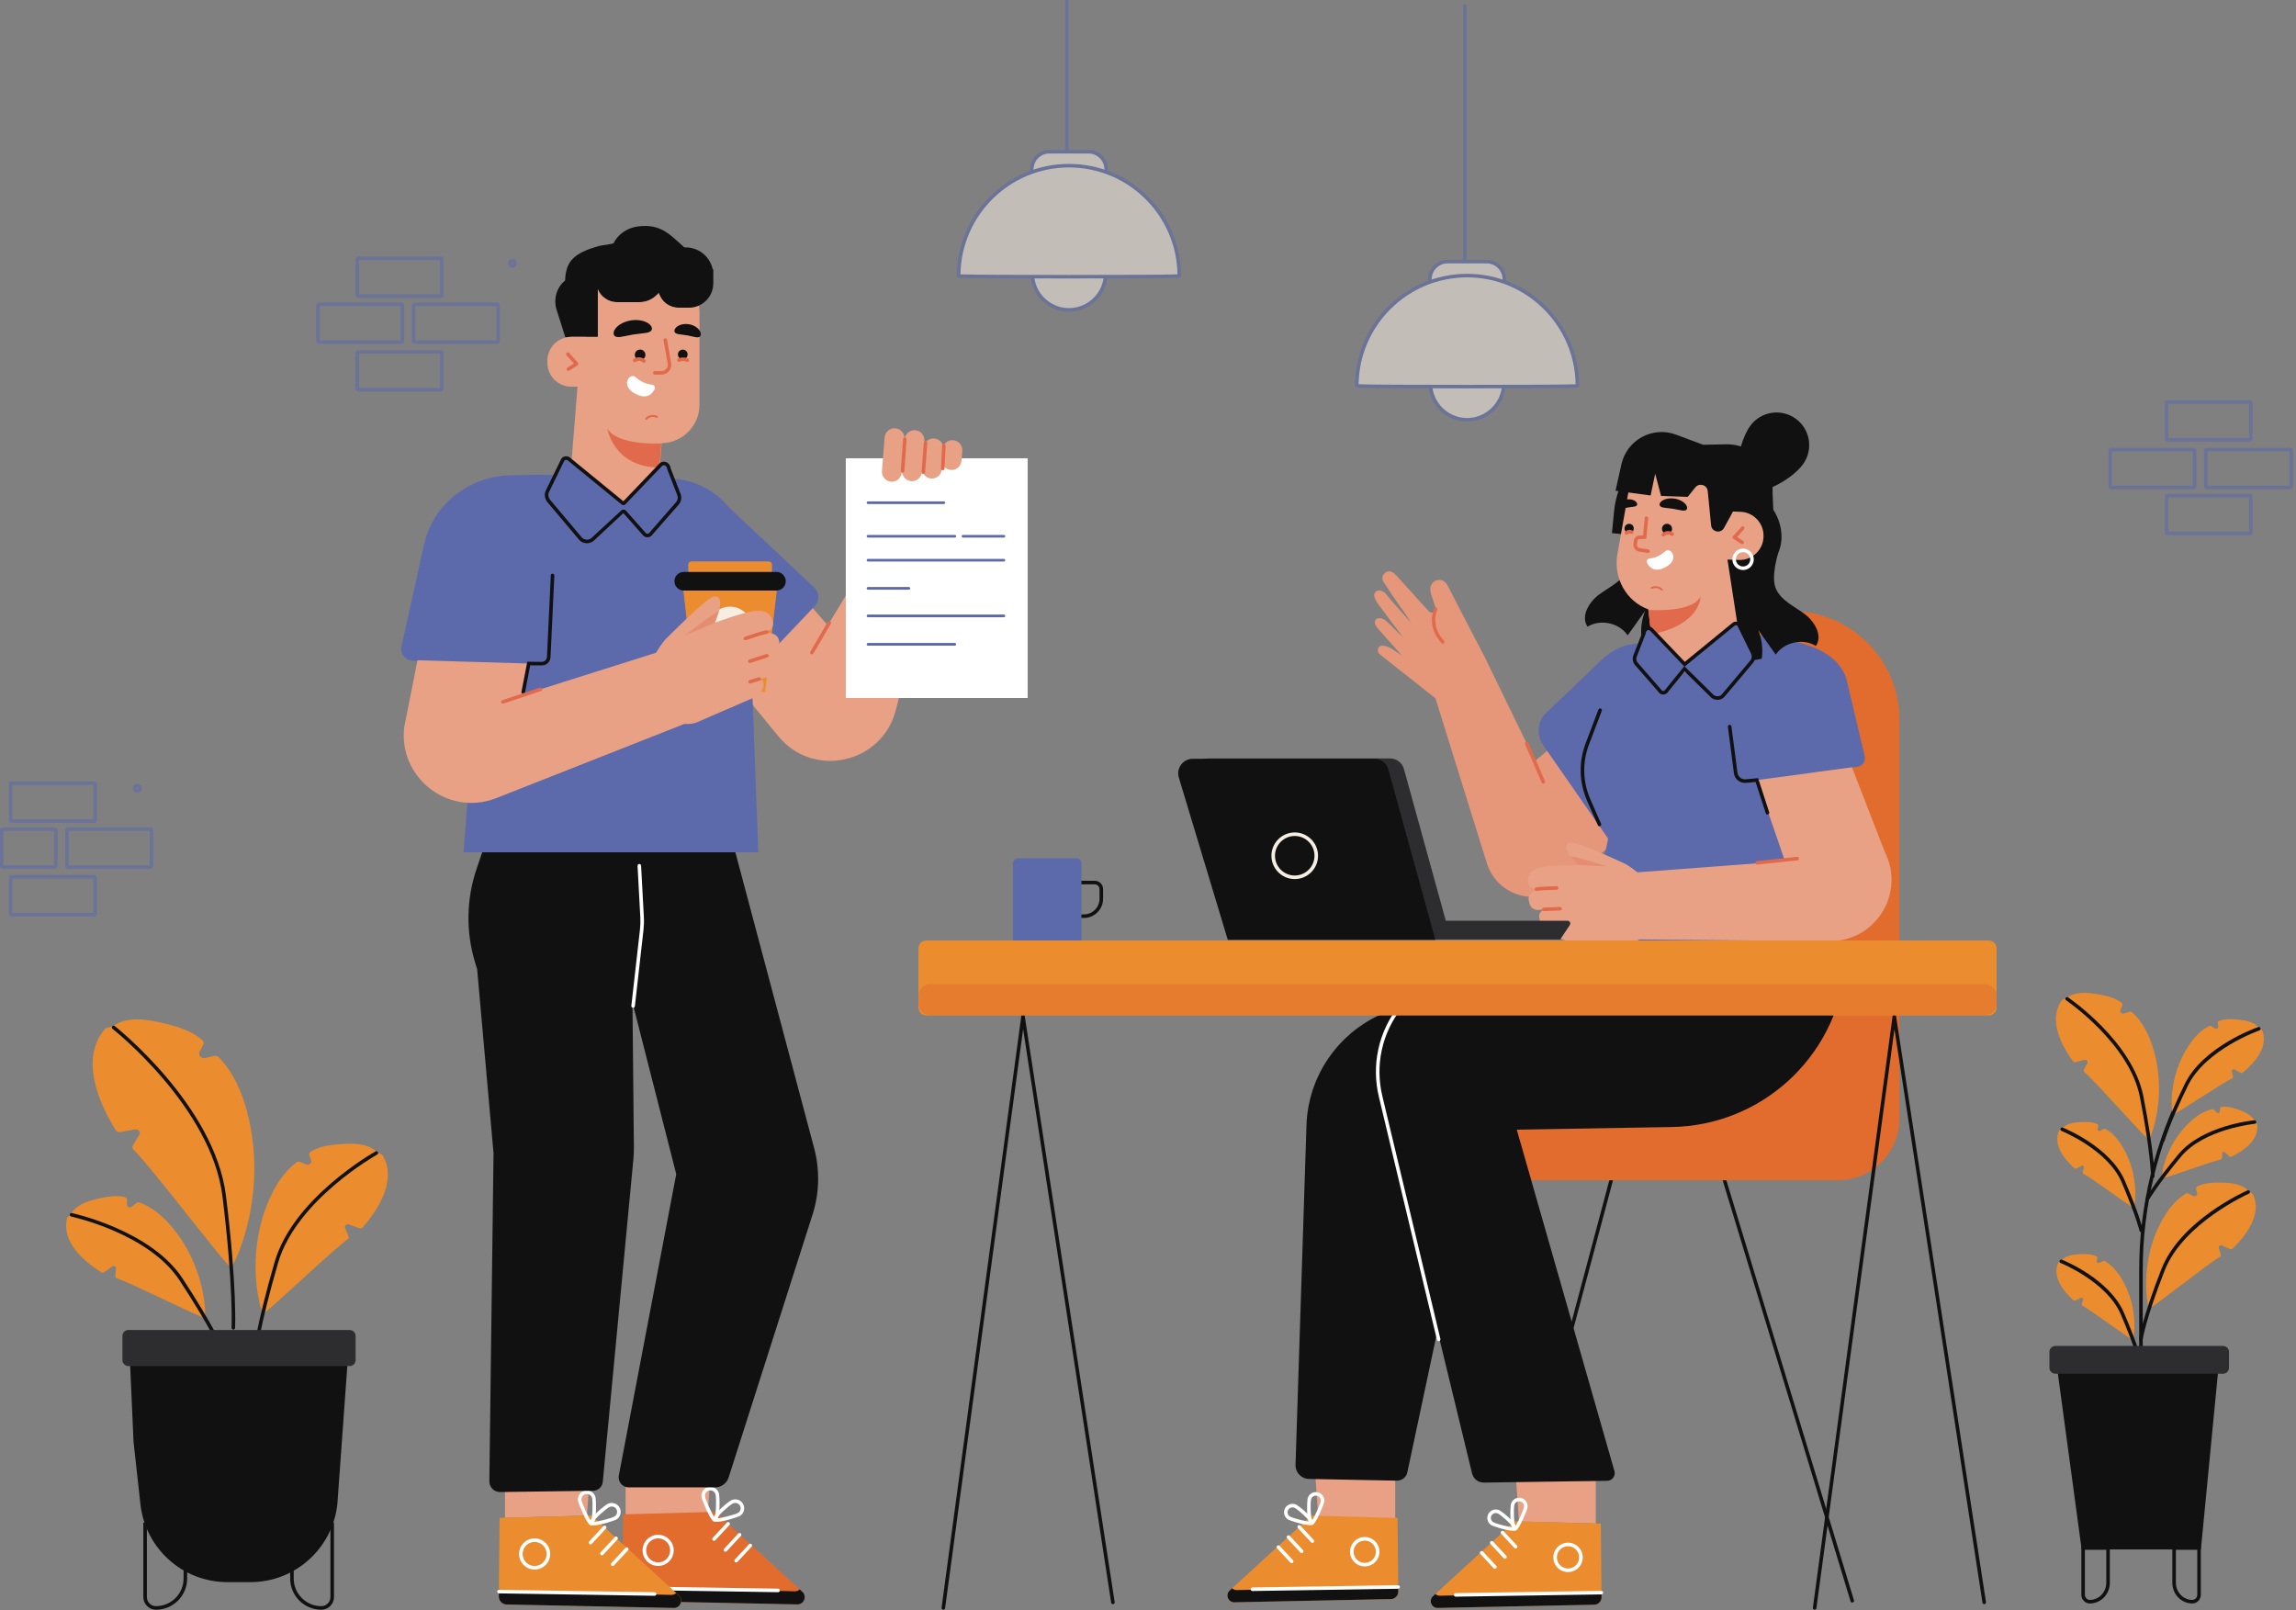 <svg width="646" height="453" viewBox="0 0 646 453" fill="none" xmlns="http://www.w3.org/2000/svg">
<rect x="0" y="0" width="646" height="453" fill="#808080" stroke="none"/>
<path d="M18.948 342.575C18.976 342.525 19.008 342.476 19.047 342.431C19.183 342.273 19.383 342.17 19.548 342.036C19.841 341.799 20.016 341.475 20.215 341.173C21.997 338.471 26.024 337.545 29.204 336.91C31.146 336.523 33.283 336.341 35.183 336.847C35.538 336.941 35.772 337.23 35.761 337.561L35.717 338.935C35.696 339.597 36.585 339.928 37.144 339.465L38.328 338.485C38.577 338.279 38.936 338.213 39.242 338.322C42.827 339.602 45.718 342.149 48.05 344.844C58.015 356.362 58.002 370.331 57.587 370.764C57.205 371.162 36.898 360.934 32.892 359.677C32.608 359.588 32.43 359.343 32.453 359.074L32.642 356.835C32.688 356.299 31.987 355.998 31.51 356.349L29.378 357.923C29.13 358.106 28.78 358.124 28.526 357.966C23.249 354.68 17.457 349.369 18.801 343.022C18.833 342.871 18.872 342.715 18.948 342.575Z" fill="#EB8D2E"/>
<path d="M62.704 380.698C62.51 380.698 62.326 380.585 62.244 380.395C62.216 380.33 59.292 373.618 50.53 360.245C41.851 346.997 20.256 342.327 20.039 342.281C19.768 342.224 19.596 341.959 19.652 341.689C19.709 341.419 19.973 341.24 20.244 341.302C20.465 341.348 42.459 346.1 51.367 359.696C60.186 373.157 63.134 379.933 63.163 380.001C63.272 380.255 63.155 380.549 62.901 380.657C62.837 380.685 62.77 380.698 62.704 380.698Z" fill="#111111"/>
<path d="M107.49 324.862C107.442 324.815 107.389 324.772 107.33 324.735C107.125 324.606 106.866 324.559 106.636 324.466C106.229 324.302 105.922 324.001 105.597 323.732C102.685 321.328 97.876 321.672 94.113 322.053C91.814 322.285 89.368 322.814 87.423 324.028C87.059 324.255 86.897 324.657 87.022 325.022L87.542 326.539C87.792 327.27 86.914 327.943 86.132 327.619L84.476 326.931C84.127 326.786 83.705 326.836 83.401 327.062C79.84 329.716 77.487 333.546 75.808 337.35C68.634 353.606 73.428 369.182 74.039 369.523C74.601 369.836 93.751 351.481 97.79 348.708C98.076 348.511 98.191 348.177 98.073 347.885L97.096 345.452C96.862 344.869 97.54 344.294 98.192 344.523L101.109 345.549C101.448 345.668 101.845 345.569 102.074 345.306C106.835 339.836 111.478 331.93 107.808 325.311C107.719 325.153 107.622 324.992 107.49 324.862Z" fill="#EB8D2E"/>
<path d="M71.559 382.296C71.541 382.296 71.523 382.295 71.504 382.293C71.23 382.263 71.031 382.017 71.061 381.742C71.07 381.657 72.04 373.097 77.268 355.073C82.542 336.894 105.417 324.088 105.647 323.961C105.889 323.825 106.193 323.914 106.326 324.156C106.46 324.398 106.372 324.702 106.13 324.836C105.903 324.962 83.385 337.573 78.227 355.353C73.027 373.277 72.063 381.767 72.054 381.85C72.027 382.106 71.811 382.296 71.559 382.296Z" fill="#111111"/>
<path d="M29.718 289.34C29.793 289.287 29.873 289.241 29.96 289.204C30.264 289.075 30.621 289.067 30.951 288.993C31.534 288.861 32.011 288.523 32.506 288.233C36.937 285.635 43.321 287.139 48.292 288.464C51.329 289.274 54.499 290.513 56.85 292.565C57.289 292.949 57.42 293.523 57.174 293.987L56.148 295.912C55.653 296.84 56.687 297.934 57.808 297.667L60.181 297.102C60.68 296.983 61.237 297.141 61.596 297.511C65.803 301.846 68.135 307.499 69.566 312.972C75.681 336.357 65.871 356.238 64.976 356.563C64.154 356.862 42.409 328.064 37.585 323.467C37.243 323.141 37.161 322.667 37.383 322.3L39.222 319.245C39.663 318.513 38.876 317.594 37.951 317.76L33.812 318.507C33.331 318.594 32.82 318.375 32.569 317.971C27.359 309.594 22.835 297.971 29.197 289.876C29.347 289.681 29.511 289.485 29.718 289.34Z" fill="#EB8D2E"/>
<path d="M65.647 374.08C65.638 374.08 65.63 374.08 65.621 374.079C65.346 374.065 65.133 373.83 65.147 373.555C65.153 373.441 65.698 361.82 62.592 336.601C59.504 311.532 31.936 289.674 31.658 289.456C31.44 289.286 31.402 288.972 31.572 288.754C31.742 288.536 32.057 288.5 32.274 288.669C32.556 288.89 60.445 310.996 63.584 336.478C66.703 361.801 66.152 373.491 66.146 373.606C66.132 373.873 65.912 374.08 65.647 374.08Z" fill="#111111"/>
<path d="M43.882 452.895C41.922 452.895 40.327 451.3 40.327 449.34V428.396H52.655V444.122C52.655 448.959 48.72 452.895 43.882 452.895ZM41.327 429.396V449.34C41.327 450.748 42.473 451.895 43.882 451.895C48.168 451.895 51.655 448.408 51.655 444.122V429.396H41.327Z" fill="#111111"/>
<path d="M90.416 452.895C85.578 452.895 81.642 448.96 81.642 444.122V428.396H93.97V449.34C93.97 451.3 92.376 452.895 90.416 452.895ZM82.642 429.396V444.122C82.642 448.408 86.129 451.895 90.416 451.895C91.824 451.895 92.97 450.748 92.97 449.34V429.396H82.642Z" fill="#111111"/>
<path d="M97.933 381.438H36.497L37.576 405.7L39.515 423.239C40.893 435.702 51.425 445.134 63.965 445.134H70.465C83.004 445.134 93.537 435.702 94.915 423.239L97.933 381.438Z" fill="#111111"/>
<path d="M98.377 384.346H36.126C35.2 384.346 34.45 383.595 34.45 382.67V375.871C34.45 374.945 35.201 374.195 36.126 374.195H98.377C99.303 374.195 100.053 374.946 100.053 375.871V382.67C100.053 383.596 99.302 384.346 98.377 384.346Z" fill="#2D2D30"/>
<path d="M633.767 335.841C633.733 335.801 633.695 335.764 633.652 335.732C633.502 335.617 633.305 335.563 633.133 335.474C632.829 335.318 632.612 335.064 632.379 334.832C630.292 332.764 626.541 332.693 623.598 332.723C621.801 332.741 619.868 332.979 618.275 333.783C617.977 333.933 617.823 334.233 617.894 334.525L618.19 335.737C618.333 336.321 617.604 336.781 617.022 336.474L615.787 335.825C615.527 335.688 615.197 335.697 614.945 335.851C611.999 337.657 609.906 340.459 608.338 343.289C601.635 355.381 604.254 367.788 604.703 368.095C605.116 368.377 621.247 355.502 624.572 353.637C624.808 353.505 624.92 353.254 624.85 353.019L624.264 351.065C624.123 350.597 624.69 350.199 625.179 350.422L627.367 351.422C627.621 351.538 627.936 351.489 628.132 351.301C632.206 347.398 636.361 341.598 633.982 336.211C633.924 336.083 633.861 335.951 633.767 335.841Z" fill="#EB8D2E"/>
<path d="M602.378 377.225C602.354 377.225 602.329 377.223 602.305 377.219C602.032 377.179 601.842 376.926 601.882 376.653C601.917 376.417 602.791 370.706 608.12 357.085C613.503 343.327 631.591 335.249 632.358 334.912C632.61 334.805 632.906 334.916 633.017 335.169C633.127 335.422 633.013 335.717 632.76 335.828C632.575 335.909 614.281 344.08 609.051 357.45C603.774 370.936 602.879 376.741 602.871 376.798C602.835 377.046 602.621 377.225 602.378 377.225Z" fill="#111111"/>
<path d="M579.378 318.08C579.4 318.052 579.426 318.025 579.455 318.001C579.557 317.918 579.692 317.875 579.809 317.81C580.016 317.695 580.161 317.513 580.317 317.347C581.718 315.862 584.32 315.725 586.363 315.676C587.612 315.646 588.959 315.766 590.084 316.287C590.294 316.384 590.408 316.589 590.366 316.793L590.189 317.642C590.104 318.051 590.62 318.353 591.018 318.126L591.86 317.646C592.037 317.545 592.267 317.543 592.445 317.644C594.533 318.829 596.052 320.725 597.207 322.653C602.145 330.89 600.618 339.566 600.313 339.79C600.033 339.996 588.531 331.435 586.179 330.219C586.012 330.133 585.928 329.961 585.972 329.797L586.333 328.427C586.419 328.099 586.017 327.836 585.683 328.002L584.188 328.748C584.014 328.835 583.795 328.808 583.654 328.682C580.734 326.068 577.713 322.139 579.238 318.342C579.274 318.252 579.315 318.159 579.378 318.08Z" fill="#EB8D2E"/>
<path d="M602.467 346.705C602.24 346.705 602.035 346.551 601.981 346.32C601.97 346.276 600.885 341.799 596.906 332.561C592.985 323.461 580.149 318.239 580.02 318.187C579.763 318.084 579.639 317.793 579.742 317.538C579.844 317.282 580.136 317.155 580.391 317.26C580.934 317.477 593.739 322.684 597.824 332.165C601.846 341.501 602.911 345.906 602.954 346.09C603.017 346.359 602.851 346.628 602.583 346.692C602.544 346.7 602.505 346.705 602.467 346.705Z" fill="#111111"/>
<path d="M579.137 355.241C579.16 355.213 579.185 355.186 579.214 355.162C579.316 355.079 579.451 355.036 579.568 354.971C579.776 354.856 579.92 354.674 580.076 354.508C581.477 353.023 584.079 352.886 586.123 352.837C587.371 352.807 588.719 352.927 589.844 353.448C590.054 353.545 590.168 353.75 590.126 353.954L589.949 354.803C589.864 355.212 590.38 355.514 590.777 355.288L591.619 354.808C591.796 354.707 592.026 354.705 592.204 354.806C594.291 355.991 595.811 357.887 596.966 359.815C601.904 368.052 600.377 376.728 600.072 376.952C599.792 377.158 588.29 368.597 585.938 367.381C585.771 367.295 585.687 367.123 585.731 366.959L586.092 365.589C586.178 365.261 585.776 364.998 585.442 365.164L583.947 365.91C583.773 365.997 583.554 365.97 583.413 365.844C580.493 363.23 577.472 359.301 578.997 355.504C579.033 355.412 579.074 355.319 579.137 355.241Z" fill="#EB8D2E"/>
<path d="M602.227 383.866C602 383.866 601.795 383.712 601.741 383.481C601.73 383.437 600.646 378.96 596.666 369.722C592.743 360.615 579.909 355.4 579.78 355.348C579.523 355.246 579.399 354.955 579.502 354.699C579.605 354.443 579.897 354.318 580.151 354.421C580.694 354.638 593.5 359.844 597.584 369.326C601.606 378.661 602.671 383.068 602.714 383.251C602.777 383.519 602.611 383.789 602.343 383.853C602.303 383.862 602.265 383.866 602.227 383.866Z" fill="#111111"/>
<path d="M580.255 281.295C580.298 281.26 580.344 281.229 580.395 281.202C580.574 281.11 580.791 281.09 580.987 281.031C581.335 280.926 581.61 280.7 581.898 280.502C584.477 278.733 588.418 279.37 591.494 279.961C593.373 280.321 595.352 280.937 596.867 282.082C597.15 282.296 597.255 282.639 597.125 282.931L596.586 284.144C596.326 284.729 597 285.348 597.669 285.138L599.086 284.693C599.384 284.599 599.729 284.671 599.963 284.88C602.705 287.331 604.365 290.663 605.47 293.924C610.193 307.86 605.095 320.356 604.566 320.592C604.08 320.809 589.632 304.261 586.505 301.678C586.284 301.495 586.212 301.211 586.331 300.978L587.316 299.043C587.552 298.579 587.034 298.055 586.48 298.196L584 298.828C583.712 298.901 583.391 298.79 583.221 298.557C579.696 293.695 576.447 286.833 579.961 281.642C580.045 281.519 580.136 281.393 580.255 281.295Z" fill="#EB8D2E"/>
<path d="M605.711 331.397C605.439 331.397 605.217 331.179 605.211 330.907C605.21 330.838 605.037 323.767 602.067 308.61C599.126 293.603 581.507 281.564 581.33 281.444C581.101 281.29 581.04 280.979 581.195 280.751C581.349 280.522 581.661 280.462 581.888 280.616C582.07 280.738 600.027 293.002 603.047 308.419C606.038 323.678 606.208 330.817 606.21 330.888C606.215 331.164 605.996 331.392 605.72 331.398C605.718 331.397 605.714 331.397 605.711 331.397Z" fill="#111111"/>
<path d="M602.377 384.342C602.101 384.342 601.877 384.118 601.877 383.842V357.267C601.877 339.275 606.234 321.312 614.479 305.32L620.73 293.195C620.856 292.95 621.159 292.853 621.404 292.98C621.649 293.106 621.746 293.408 621.619 293.654L615.368 305.779C607.197 321.63 602.878 339.434 602.878 357.267V383.842C602.877 384.118 602.653 384.342 602.377 384.342Z" fill="#111111"/>
<path d="M636.452 289.892C636.428 289.858 636.4 289.827 636.368 289.798C636.256 289.698 636.104 289.642 635.973 289.561C635.742 289.418 635.587 289.202 635.417 289.004C633.896 287.232 630.929 286.935 628.595 286.77C627.17 286.669 625.623 286.734 624.309 287.269C624.064 287.369 623.922 287.597 623.96 287.832L624.117 288.812C624.193 289.284 623.586 289.602 623.144 289.321L622.207 288.727C622.01 288.602 621.747 288.588 621.538 288.694C619.088 289.936 617.25 292.022 615.826 294.164C609.74 303.315 611.02 313.314 611.356 313.586C611.665 313.836 625.272 304.668 628.026 303.404C628.221 303.314 628.326 303.123 628.286 302.932L627.947 301.346C627.866 300.966 628.34 300.687 628.713 300.895L630.382 301.828C630.576 301.936 630.828 301.918 630.996 301.781C634.474 298.949 638.138 294.62 636.599 290.199C636.561 290.094 636.519 289.985 636.452 289.892Z" fill="#EB8D2E"/>
<path d="M608.551 321.304C608.505 321.304 608.459 321.298 608.413 321.284C608.147 321.208 607.994 320.93 608.07 320.666C608.13 320.459 609.582 315.484 614.676 305.036C619.841 294.441 634.73 289.186 635.362 288.968C635.619 288.879 635.906 289.016 635.998 289.277C636.088 289.539 635.95 289.823 635.689 289.914C635.538 289.966 620.557 295.256 615.575 305.475C610.527 315.829 609.046 320.893 609.031 320.943C608.968 321.161 608.769 321.304 608.551 321.304Z" fill="#111111"/>
<path d="M635.039 316.28C635.025 316.246 635.008 316.212 634.986 316.181C634.91 316.07 634.79 315.989 634.694 315.891C634.524 315.718 634.435 315.498 634.329 315.29C633.383 313.429 630.87 312.543 628.879 311.905C627.663 311.516 626.306 311.244 625.052 311.43C624.818 311.465 624.647 311.633 624.629 311.845L624.558 312.729C624.524 313.155 623.93 313.302 623.605 312.965L622.917 312.251C622.772 312.101 622.547 312.033 622.343 312.08C619.953 312.64 617.915 314.062 616.225 315.619C609.002 322.276 607.996 331.228 608.231 331.536C608.447 331.819 622.203 326.74 624.861 326.226C625.049 326.19 625.181 326.045 625.186 325.871L625.227 324.423C625.237 324.076 625.708 323.934 625.987 324.194L627.239 325.358C627.385 325.493 627.607 325.53 627.782 325.448C631.402 323.726 635.5 320.743 635.1 316.578C635.091 316.478 635.078 316.375 635.039 316.28Z" fill="#EB8D2E"/>
<path d="M604.267 337.71C604.182 337.71 604.097 337.689 604.019 337.644C603.78 337.507 603.696 337.203 603.832 336.962C603.928 336.795 606.245 332.779 612.884 324.782C619.627 316.661 633.689 315.25 634.284 315.193C634.552 315.177 634.802 315.37 634.829 315.644C634.854 315.918 634.653 316.163 634.378 316.189C634.236 316.202 620.13 317.62 613.653 325.42C607.081 333.337 604.723 337.417 604.701 337.457C604.608 337.619 604.439 337.71 604.267 337.71Z" fill="#111111"/>
<path d="M619.242 435.935H585.69L578.69 384.192H624.242L619.242 435.935Z" fill="#111111"/>
<path d="M625.473 386.502H578.297C577.371 386.502 576.62 385.751 576.62 384.825V380.359C576.62 379.433 577.371 378.682 578.297 378.682H625.473C626.399 378.682 627.149 379.432 627.149 380.358V384.825C627.149 385.751 626.399 386.502 625.473 386.502Z" fill="#2D2D30"/>
<path d="M587.995 451.133C586.676 451.133 585.602 450.028 585.602 448.669V435.025H593.622V445.313C593.622 448.522 591.098 451.133 587.995 451.133ZM586.603 436.025V448.669C586.603 449.477 587.228 450.133 587.996 450.133C590.548 450.133 592.623 447.971 592.623 445.314V436.026H586.603V436.025Z" fill="#111111"/>
<path d="M616.831 451.133C613.729 451.133 611.204 448.523 611.204 445.314V435.026H619.223V448.67C619.224 450.027 618.15 451.133 616.831 451.133ZM612.204 436.025V445.313C612.204 447.97 614.279 450.132 616.831 450.132C617.599 450.132 618.224 449.476 618.224 448.668V436.024H612.204V436.025Z" fill="#111111"/>
<g opacity="0.56">
<path d="M306.271 52.609H295.26C292.519 52.609 290.297 50.387 290.297 47.646C290.297 44.905 292.519 42.683 295.26 42.683H306.271C309.012 42.683 311.234 44.905 311.234 47.646C311.234 50.387 309.012 52.609 306.271 52.609Z" fill="#F6EEE3"/>
<path d="M306.271 53.109H295.26C292.248 53.109 289.797 50.658 289.797 47.646C289.797 44.634 292.248 42.183 295.26 42.183H306.271C309.284 42.183 311.734 44.634 311.734 47.646C311.734 50.658 309.283 53.109 306.271 53.109ZM295.26 43.182C292.799 43.182 290.797 45.185 290.797 47.645C290.797 50.105 292.799 52.108 295.26 52.108H306.271C308.732 52.108 310.734 50.106 310.734 47.645C310.734 45.184 308.732 43.182 306.271 43.182H295.26Z" fill="#5C69AB"/>
<path d="M300.765 87.183C306.474 87.183 311.102 82.555 311.102 76.846C311.102 71.137 306.474 66.509 300.765 66.509C295.056 66.509 290.428 71.137 290.428 76.846C290.428 82.555 295.056 87.183 300.765 87.183Z" fill="#F6EEE3"/>
<path d="M300.765 87.684C294.789 87.684 289.928 82.822 289.928 76.847C289.928 70.872 294.789 66.01 300.765 66.01C306.741 66.01 311.602 70.871 311.602 76.847C311.602 82.823 306.741 87.684 300.765 87.684ZM300.765 67.009C295.341 67.009 290.928 71.422 290.928 76.846C290.928 82.27 295.341 86.683 300.765 86.683C306.189 86.683 310.602 82.27 310.602 76.846C310.602 71.422 306.189 67.009 300.765 67.009Z" fill="#5C69AB"/>
<path d="M300.64 0H299.64V42.682H300.64V0Z" fill="#5C69AB"/>
<path d="M331.798 77.646C331.798 77.909 269.733 77.919 269.733 77.646C269.733 60.507 283.627 46.613 300.766 46.613C317.904 46.613 331.798 60.507 331.798 77.646Z" fill="#F6EEE3"/>
<path d="M300.32 78.347C292.635 78.347 284.988 78.331 279.261 78.298C269.233 78.239 269.233 78.239 269.233 77.647C269.233 60.26 283.379 46.114 300.766 46.114C318.153 46.114 332.299 60.26 332.299 77.647C332.299 78.238 332.299 78.238 321.937 78.297C316.023 78.33 308.152 78.347 300.32 78.347ZM270.236 77.19C275.428 77.414 326.076 77.414 331.295 77.189C331.05 60.562 317.449 47.113 300.765 47.113C284.082 47.113 270.48 60.563 270.236 77.19Z" fill="#5C69AB"/>
<path d="M418.289 83.534H407.278C404.537 83.534 402.315 81.312 402.315 78.571C402.315 75.83 404.537 73.608 407.278 73.608H418.289C421.03 73.608 423.252 75.83 423.252 78.571C423.253 81.312 421.031 83.534 418.289 83.534Z" fill="#F6EEE3"/>
<path d="M418.289 84.035H407.278C404.265 84.035 401.815 81.584 401.815 78.572C401.815 75.559 404.265 73.109 407.278 73.109H418.289C421.302 73.109 423.753 75.56 423.753 78.572C423.753 81.584 421.302 84.035 418.289 84.035ZM407.278 74.108C404.817 74.108 402.815 76.11 402.815 78.571C402.815 81.032 404.817 83.034 407.278 83.034H418.289C420.75 83.034 422.753 81.032 422.753 78.571C422.753 76.11 420.75 74.108 418.289 74.108H407.278Z" fill="#5C69AB"/>
<path d="M412.784 118.109C418.493 118.109 423.121 113.481 423.121 107.772C423.121 102.063 418.493 97.435 412.784 97.435C407.075 97.435 402.447 102.063 402.447 107.772C402.447 113.481 407.075 118.109 412.784 118.109Z" fill="#F6EEE3"/>
<path d="M412.784 118.609C406.808 118.609 401.947 113.748 401.947 107.772C401.947 101.796 406.808 96.935 412.784 96.935C418.76 96.935 423.621 101.797 423.621 107.772C423.621 113.748 418.76 118.609 412.784 118.609ZM412.784 97.935C407.36 97.935 402.947 102.348 402.947 107.772C402.947 113.196 407.36 117.609 412.784 117.609C418.208 117.609 422.621 113.196 422.621 107.772C422.621 102.348 418.208 97.935 412.784 97.935Z" fill="#5C69AB"/>
<path d="M412.658 1.209H411.658V73.608H412.658V1.209Z" fill="#5C69AB"/>
<path d="M443.817 108.571C443.817 108.834 381.752 108.844 381.752 108.571C381.752 91.432 395.646 77.538 412.785 77.538C429.923 77.539 443.817 91.433 443.817 108.571Z" fill="#F6EEE3"/>
<path d="M412.338 109.272C404.654 109.272 397.006 109.256 391.279 109.223C381.251 109.164 381.251 109.164 381.251 108.572C381.251 91.185 395.397 77.039 412.784 77.039C430.171 77.039 444.316 91.185 444.316 108.572C444.316 109.163 444.316 109.163 433.954 109.222C428.042 109.255 420.171 109.272 412.338 109.272ZM382.254 108.115C387.449 108.339 438.095 108.339 443.314 108.114C443.068 91.489 429.467 78.038 412.785 78.038C396.101 78.039 382.499 91.488 382.254 108.115Z" fill="#5C69AB"/>
<path d="M112.967 96.762H89.724C89.304 96.762 88.962 96.42 88.962 96V85.864C88.962 85.443 89.304 85.102 89.724 85.102H112.967C113.387 85.102 113.729 85.444 113.729 85.864V96C113.729 96.42 113.387 96.762 112.967 96.762ZM89.962 95.762H112.729V86.102H89.962V95.762Z" fill="#5C69AB"/>
<path d="M139.879 96.762H116.636C116.216 96.762 115.874 96.42 115.874 96V85.864C115.874 85.443 116.216 85.102 116.636 85.102H139.879C140.299 85.102 140.641 85.444 140.641 85.864V96C140.642 96.42 140.3 96.762 139.879 96.762ZM116.875 95.762H139.642V86.102H116.875V95.762Z" fill="#5C69AB"/>
<path d="M124.035 83.83H100.792C100.372 83.83 100.03 83.488 100.03 83.068V72.932C100.03 72.512 100.372 72.17 100.792 72.17H124.035C124.455 72.17 124.797 72.512 124.797 72.932V83.068C124.797 83.488 124.455 83.83 124.035 83.83ZM101.03 82.83H123.797V73.17H101.03V82.83Z" fill="#5C69AB"/>
<path d="M124.035 110.16H100.792C100.372 110.16 100.03 109.818 100.03 109.398V99.262C100.03 98.842 100.372 98.5 100.792 98.5H124.035C124.455 98.5 124.797 98.842 124.797 99.262V109.398C124.797 109.818 124.455 110.16 124.035 110.16ZM101.03 109.16H123.797V99.5H101.03V109.16Z" fill="#5C69AB"/>
<path d="M144.151 75.324C143.474 75.324 142.923 74.773 142.923 74.096C142.923 73.419 143.474 72.868 144.151 72.868C144.828 72.868 145.378 73.419 145.378 74.096C145.378 74.773 144.828 75.324 144.151 75.324ZM144.151 73.869C144.025 73.869 143.923 73.971 143.923 74.097C143.922 74.347 144.378 74.348 144.379 74.097C144.378 73.971 144.276 73.869 144.151 73.869Z" fill="#5C69AB"/>
<path d="M15.442 244.448H0.762C0.342 244.448 0 244.106 0 243.686V233.55C0 233.13 0.342 232.788 0.762 232.788H15.442C15.862 232.788 16.204 233.13 16.204 233.55V243.686C16.205 244.106 15.863 244.448 15.442 244.448ZM1.001 243.448H15.205V233.788H1.001V243.448Z" fill="#5C69AB"/>
<path d="M42.355 244.448H19.112C18.692 244.448 18.35 244.106 18.35 243.686V233.55C18.35 233.13 18.692 232.788 19.112 232.788H42.355C42.775 232.788 43.117 233.13 43.117 233.55V243.686C43.117 244.106 42.775 244.448 42.355 244.448ZM19.35 243.448H42.117V233.788H19.35V243.448Z" fill="#5C69AB"/>
<path d="M26.51 231.516H3.268C2.848 231.516 2.506 231.174 2.506 230.754V220.618C2.506 220.198 2.848 219.856 3.268 219.856H26.511C26.932 219.856 27.273 220.198 27.273 220.618V230.754C27.273 231.174 26.931 231.516 26.51 231.516ZM3.505 230.516H26.272V220.856H3.505V230.516Z" fill="#5C69AB"/>
<path d="M26.51 257.847H3.268C2.848 257.847 2.506 257.505 2.506 257.084V246.948C2.506 246.528 2.848 246.186 3.268 246.186H26.511C26.932 246.186 27.273 246.528 27.273 246.948V257.084C27.273 257.505 26.931 257.847 26.51 257.847ZM3.505 256.847H26.272V247.186H3.505V256.847Z" fill="#5C69AB"/>
<path d="M644.413 137.652H620.884C620.464 137.652 620.122 137.31 620.122 136.89V126.754C620.122 126.334 620.464 125.992 620.884 125.992H644.413C644.834 125.992 645.176 126.334 645.176 126.754V136.89C645.176 137.311 644.834 137.652 644.413 137.652ZM621.122 136.652H644.176V126.992H621.122V136.652Z" fill="#5C69AB"/>
<path d="M617.214 137.652H593.972C593.551 137.652 593.209 137.31 593.209 136.89V126.754C593.209 126.334 593.551 125.992 593.972 125.992H617.214C617.635 125.992 617.977 126.334 617.977 126.754V136.89C617.977 137.311 617.635 137.652 617.214 137.652ZM594.209 136.652H616.977V126.992H594.209V136.652Z" fill="#5C69AB"/>
<path d="M633.059 150.585H609.816C609.396 150.585 609.054 150.243 609.054 149.823V139.687C609.054 139.267 609.396 138.925 609.816 138.925H633.059C633.479 138.925 633.821 139.267 633.821 139.687V149.823C633.82 150.243 633.479 150.585 633.059 150.585ZM610.054 149.585H632.821V139.925H610.054V149.585Z" fill="#5C69AB"/>
<path d="M633.059 124.254H609.816C609.396 124.254 609.054 123.912 609.054 123.492V113.356C609.054 112.936 609.396 112.594 609.816 112.594H633.059C633.479 112.594 633.821 112.936 633.821 113.356V123.492C633.82 123.913 633.479 124.254 633.059 124.254ZM610.054 123.254H632.821V113.594H610.054V123.254Z" fill="#5C69AB"/>
<path d="M38.627 223.01C37.95 223.01 37.399 222.459 37.399 221.782C37.399 221.105 37.95 220.555 38.627 220.555C39.304 220.555 39.855 221.106 39.855 221.782C39.855 222.46 39.304 223.01 38.627 223.01ZM38.627 221.555C38.502 221.555 38.399 221.657 38.399 221.782C38.399 222.033 38.854 222.032 38.855 221.782C38.855 221.657 38.752 221.555 38.627 221.555Z" fill="#5C69AB"/>
</g>
<path d="M421.447 452.021C421.405 452.021 421.361 452.015 421.318 452.004C421.051 451.933 420.892 451.658 420.964 451.392L453.432 329.69C453.502 329.424 453.773 329.267 454.044 329.336C454.311 329.407 454.47 329.682 454.398 329.948L421.93 451.649C421.871 451.873 421.669 452.021 421.447 452.021Z" fill="#111111"/>
<path d="M521.148 450.881C520.933 450.881 520.735 450.742 520.67 450.527L484.041 329.965C483.961 329.7 484.11 329.421 484.374 329.341C484.641 329.259 484.918 329.41 484.998 329.674L521.627 450.236C521.707 450.501 521.558 450.78 521.294 450.86C521.245 450.874 521.196 450.881 521.148 450.881Z" fill="#111111"/>
<path d="M503.851 171.915H487.534C470.65 171.915 456.962 185.603 456.962 202.487V314.718H426.442V332.07H517.071C526.654 332.07 534.423 324.301 534.423 314.718V202.487C534.423 185.603 520.736 171.915 503.851 171.915Z" fill="#E16C2E"/>
<path d="M445.936 202.34L431.938 214.07L418.152 185.744L418.181 185.718C417.97 185.312 417.758 184.907 417.547 184.502L417.544 184.496C414.195 178.067 410.834 171.643 407.521 165.195C407.275 164.716 407.022 164.228 406.635 163.853C406.063 163.301 405.213 163.054 404.434 163.213C403.655 163.372 402.97 163.933 402.661 164.666C402.299 165.523 402.45 166.511 402.737 167.396C403.116 168.563 403.517 169.716 403.887 170.886C404.25 172.036 402.792 172.875 401.981 171.98C399.029 168.727 396.081 165.47 393.137 162.209C392.557 161.566 391.903 160.883 391.045 160.766C389.874 160.607 388.739 161.83 388.985 162.986C389.085 163.455 389.361 163.865 389.631 164.261C391.321 166.74 392.908 169.292 394.701 171.698C396.096 173.568 396.707 174.97 397.835 176.237C397.465 175.821 396.969 175.157 396.598 174.742C394.353 172.226 392.081 169.739 389.945 167.134C389.613 166.729 389.078 166.396 388.582 166.226C388.256 166.114 387.893 166.104 387.565 166.21C387.236 166.316 386.941 166.545 386.786 166.854C386.604 167.217 386.628 167.656 386.76 168.041C386.987 168.7 387.316 169.329 387.727 169.887C388.908 171.49 390.102 173.084 391.278 174.692C392.476 176.33 393.837 177.912 394.923 179.628C394.622 179.153 394.154 178.747 393.764 178.349C392.946 177.512 392.108 176.693 391.261 175.885C390.412 175.074 389.505 174.005 388.25 173.924C387.72 173.89 387.124 174.104 386.912 174.591C386.814 174.815 386.809 175.071 386.852 175.312C386.996 176.108 387.604 176.729 388.12 177.312C388.623 177.882 389.125 178.452 389.627 179.022C390.643 180.175 391.661 181.327 392.693 182.465C393.275 183.123 393.856 183.783 394.438 184.441L391.651 182.589C390.592 181.861 388.375 181.128 387.821 182.288C387.502 182.954 387.719 183.754 388.331 184.168L403.891 196.474L418.426 243.098C421.448 252.17 432.687 255.305 439.968 249.106L461.891 230.441L445.936 202.34Z" fill="#E8A185"/>
<path opacity="0.2" d="M445.936 202.34L431.938 214.07L418.152 185.744L418.181 185.718C417.97 185.312 417.758 184.907 417.547 184.502L417.544 184.496C414.195 178.067 410.834 171.643 407.521 165.195C407.275 164.716 407.022 164.228 406.635 163.853C406.063 163.301 405.213 163.054 404.434 163.213C403.655 163.372 402.97 163.933 402.661 164.666C402.299 165.523 402.45 166.511 402.737 167.396C403.116 168.563 403.517 169.716 403.887 170.886C404.25 172.036 402.792 172.875 401.981 171.98C399.029 168.727 396.081 165.47 393.137 162.209C392.557 161.566 391.903 160.883 391.045 160.766C389.874 160.607 388.739 161.83 388.985 162.986C389.085 163.455 389.361 163.865 389.631 164.261C391.321 166.74 392.908 169.292 394.701 171.698C396.096 173.568 396.707 174.97 397.835 176.237C397.465 175.821 396.969 175.157 396.598 174.742C394.353 172.226 392.081 169.739 389.945 167.134C389.613 166.729 389.078 166.396 388.582 166.226C388.256 166.114 387.893 166.104 387.565 166.21C387.236 166.316 386.941 166.545 386.786 166.854C386.604 167.217 386.628 167.656 386.76 168.041C386.987 168.7 387.316 169.329 387.727 169.887C388.908 171.49 390.102 173.084 391.278 174.692C392.476 176.33 393.837 177.912 394.923 179.628C394.622 179.153 394.154 178.747 393.764 178.349C392.946 177.512 392.108 176.693 391.261 175.885C390.412 175.074 389.505 174.005 388.25 173.924C387.72 173.89 387.124 174.104 386.912 174.591C386.814 174.815 386.809 175.071 386.852 175.312C386.996 176.108 387.604 176.729 388.12 177.312C388.623 177.882 389.125 178.452 389.627 179.022C390.643 180.175 391.661 181.327 392.693 182.465C393.275 183.123 393.856 183.783 394.438 184.441L391.651 182.589C390.592 181.861 388.375 181.128 387.821 182.288C387.502 182.954 387.719 183.754 388.331 184.168L403.891 196.474L418.426 243.098C421.448 252.17 432.687 255.305 439.968 249.106L461.891 230.441L445.936 202.34Z" fill="#E06A4B"/>
<path d="M405.935 181.088C405.802 181.088 405.673 181.034 405.58 180.933C401.218 176.261 403.465 171.243 403.489 171.194C403.543 171.079 403.64 170.99 403.763 170.945C403.885 170.9 404.018 170.907 404.136 170.964C404.252 171.018 404.342 171.116 404.386 171.239C404.431 171.361 404.424 171.493 404.369 171.611C404.285 171.791 402.352 176.049 406.291 180.267C406.38 180.362 406.427 180.486 406.423 180.616C406.418 180.746 406.364 180.867 406.269 180.956C406.219 181.002 406.165 181.035 406.105 181.057C406.049 181.078 405.991 181.088 405.935 181.088Z" fill="#E06A4B"/>
<path d="M434.231 220.49C434.038 220.49 433.854 220.377 433.772 220.188L429.1 209.377C428.991 209.124 429.107 208.829 429.361 208.72C429.614 208.61 429.908 208.727 430.018 208.981L434.69 219.792C434.799 220.045 434.683 220.34 434.429 220.449C434.364 220.477 434.297 220.49 434.231 220.49Z" fill="#E06A4B"/>
<path d="M519.564 191.243C517.066 182.731 506.379 180.194 497.621 179.412C495.32 178.486 492.646 178.139 489.567 178.518L473.628 189.346L463.432 181.262C458.424 180.473 453.984 182.419 450.503 185.775L434.971 200.625C432.581 202.91 432.216 206.812 434.135 209.572L452.46 235.938L445.873 267.943L508.045 266.884L510.568 217.299L522.629 215.717C524.043 215.531 524.988 214.169 524.661 212.781C523.208 206.617 519.658 191.563 519.564 191.243Z" fill="#5C69AB"/>
<path d="M392.557 416.359V427.984L370.947 427.405L370.15 415.981L392.557 416.359Z" fill="#E8A185"/>
<path d="M368.878 426.425L365.533 429.585L345.984 447.496C344.69 448.682 345.554 450.838 347.309 450.802L391.355 449.894C392.532 449.87 393.459 448.884 393.412 447.708L393.213 427.076L368.878 426.425Z" fill="#EB8D2E"/>
<path d="M345.984 447.497L346.664 446.874C346.996 447.174 347.429 447.375 347.957 447.364L392.003 446.456C392.545 446.445 393.029 446.223 393.394 445.879L393.412 447.71C393.459 448.886 392.532 449.871 391.355 449.896L347.309 450.804C345.554 450.839 344.69 448.682 345.984 447.497Z" fill="#111111"/>
<path d="M352.372 447.634C352.1 447.634 351.876 447.415 351.872 447.142C351.868 446.866 352.088 446.638 352.364 446.634L393.355 445.997C393.661 446.021 393.859 446.213 393.863 446.489C393.867 446.765 393.647 446.993 393.371 446.997L352.38 447.634C352.377 447.634 352.375 447.634 352.372 447.634Z" fill="white"/>
<path d="M383.973 440.713C383.162 440.713 382.368 440.474 381.678 440.011C380.761 439.396 380.138 438.459 379.925 437.376C379.711 436.292 379.933 435.19 380.548 434.273C381.163 433.356 382.099 432.733 383.183 432.52C384.267 432.303 385.369 432.527 386.285 433.143C387.202 433.758 387.825 434.694 388.038 435.778C388.252 436.862 388.031 437.964 387.415 438.881C386.8 439.798 385.864 440.421 384.78 440.634C384.512 440.688 384.241 440.713 383.973 440.713ZM383.982 433.442C383.782 433.442 383.579 433.46 383.376 433.501C381.68 433.835 380.572 435.486 380.905 437.183C381.067 438.004 381.539 438.714 382.235 439.181C382.93 439.648 383.763 439.816 384.587 439.654C385.409 439.492 386.118 439.02 386.585 438.325C387.052 437.63 387.22 436.794 387.058 435.973C386.764 434.479 385.449 433.442 383.982 433.442Z" fill="white"/>
<path d="M369.248 434.086C369.114 434.086 368.98 434.032 368.882 433.926L365.167 429.925C364.979 429.723 364.99 429.407 365.193 429.219C365.394 429.03 365.711 429.042 365.899 429.245L369.614 433.246C369.803 433.448 369.791 433.764 369.588 433.952C369.492 434.042 369.37 434.086 369.248 434.086Z" fill="white"/>
<path d="M366.24 436.962C366.106 436.962 365.972 436.908 365.874 436.802L362.158 432.801C361.969 432.599 361.981 432.282 362.184 432.095C362.384 431.907 362.702 431.918 362.89 432.121L366.606 436.122C366.795 436.324 366.783 436.64 366.58 436.828C366.484 436.918 366.362 436.962 366.24 436.962Z" fill="white"/>
<path d="M363.411 439.789C363.277 439.789 363.143 439.735 363.045 439.629L359.329 435.628C359.14 435.426 359.152 435.11 359.355 434.922C359.556 434.733 359.872 434.745 360.061 434.948L363.777 438.949C363.965 439.151 363.954 439.468 363.751 439.655C363.655 439.745 363.533 439.789 363.411 439.789Z" fill="white"/>
<path d="M369.086 429.073C368.995 429.073 368.907 429.052 368.825 429.012C367.371 428.285 367.804 422.174 367.876 421.767C368.107 420.471 369.353 419.604 370.644 419.836C371.271 419.947 371.818 420.297 372.182 420.82C372.547 421.343 372.686 421.976 372.575 422.604C372.433 423.397 370.32 428.528 369.374 429.001C369.281 429.05 369.183 429.073 369.086 429.073ZM370.226 420.8C369.567 420.8 368.981 421.273 368.861 421.944C368.658 423.084 368.728 426.739 369.133 427.849C369.861 426.786 371.442 423.272 371.592 422.43C371.657 422.066 371.575 421.698 371.364 421.394C371.152 421.09 370.835 420.887 370.47 420.822C370.387 420.807 370.306 420.8 370.226 420.8Z" fill="white"/>
<path d="M368.477 429.087C366.656 429.087 362.815 427.756 362.463 427.552C361.324 426.893 360.935 425.43 361.593 424.291C361.912 423.739 362.427 423.345 363.043 423.181C363.655 423.016 364.3 423.101 364.853 423.421H364.854C365.656 423.886 369.092 426.639 369.457 428.059C369.548 428.413 369.462 428.661 369.374 428.806C369.254 429.005 368.927 429.087 368.477 429.087ZM363.66 424.1C363.54 424.1 363.419 424.116 363.301 424.147C362.943 424.243 362.644 424.471 362.458 424.791C362.076 425.453 362.303 426.304 362.964 426.687C363.734 427.133 367.364 428.059 368.472 428.128C368.086 427.283 365.362 424.872 364.353 424.287C364.139 424.162 363.9 424.1 363.66 424.1Z" fill="white"/>
<path d="M448.988 416.023V428.631L427.378 428.052L426.582 416.628L448.988 416.023Z" fill="#E8A185"/>
<path d="M426.072 428.017L422.727 431.177L403.178 449.089C401.884 450.275 402.748 452.431 404.503 452.395L448.549 451.487C449.726 451.463 450.653 450.477 450.605 449.302L450.406 428.67L426.072 428.017Z" fill="#EB8D2E"/>
<path d="M403.178 449.088L403.858 448.465C404.19 448.764 404.623 448.966 405.15 448.955L449.196 448.047C449.738 448.036 450.222 447.814 450.587 447.47L450.605 449.301C450.652 450.477 449.725 451.462 448.549 451.486L404.503 452.394C402.748 452.43 401.883 450.273 403.178 449.088Z" fill="#111111"/>
<path d="M409.565 449.225C409.293 449.225 409.069 449.006 409.065 448.733C409.061 448.457 409.281 448.229 409.557 448.225L450.547 447.588C450.849 447.582 451.051 447.804 451.055 448.08C451.059 448.356 450.839 448.584 450.563 448.588L409.573 449.225C409.57 449.225 409.568 449.225 409.565 449.225Z" fill="white"/>
<path d="M441.166 442.304C440.355 442.304 439.561 442.065 438.871 441.602C437.954 440.987 437.331 440.051 437.118 438.967C436.904 437.883 437.126 436.782 437.741 435.864C438.356 434.947 439.292 434.324 440.376 434.111C441.459 433.894 442.561 434.118 443.479 434.734C444.396 435.349 445.019 436.285 445.232 437.369C445.446 438.453 445.224 439.555 444.609 440.472C443.994 441.389 443.058 442.012 441.974 442.225C441.704 442.278 441.435 442.304 441.166 442.304ZM441.176 435.033C440.976 435.033 440.773 435.052 440.57 435.092C438.874 435.426 437.766 437.077 438.099 438.774C438.433 440.469 440.089 441.578 441.781 441.245C443.477 440.911 444.585 439.26 444.252 437.563C443.957 436.07 442.643 435.033 441.176 435.033Z" fill="white"/>
<path d="M426.442 435.677C426.308 435.677 426.174 435.623 426.076 435.517L422.36 431.516C422.172 431.314 422.183 430.998 422.386 430.81C422.586 430.621 422.903 430.633 423.092 430.836L426.808 434.837C426.997 435.039 426.985 435.356 426.782 435.543C426.687 435.633 426.564 435.677 426.442 435.677Z" fill="white"/>
<path d="M423.434 438.553C423.3 438.553 423.166 438.499 423.068 438.393L419.353 434.393C419.164 434.191 419.176 433.874 419.379 433.687C419.58 433.498 419.897 433.509 420.085 433.713L423.8 437.713C423.989 437.915 423.977 438.232 423.774 438.419C423.678 438.509 423.556 438.553 423.434 438.553Z" fill="white"/>
<path d="M420.606 441.38C420.472 441.38 420.338 441.326 420.24 441.22L416.524 437.219C416.335 437.017 416.347 436.7 416.55 436.513C416.75 436.324 417.067 436.336 417.255 436.539L420.972 440.54C421.16 440.742 421.149 441.059 420.946 441.246C420.85 441.336 420.728 441.38 420.606 441.38Z" fill="white"/>
<path d="M426.279 430.665C426.189 430.665 426.1 430.644 426.019 430.604C424.564 429.876 424.998 423.765 425.07 423.358C425.3 422.063 426.542 421.198 427.839 421.427C429.134 421.659 429.999 422.901 429.769 424.196C429.628 424.987 427.517 430.118 426.569 430.594C426.476 430.642 426.376 430.665 426.279 430.665ZM427.419 422.391C426.761 422.391 426.174 422.864 426.055 423.535C425.852 424.674 425.922 428.33 426.327 429.441C427.056 428.377 428.635 424.863 428.785 424.021C428.919 423.269 428.416 422.547 427.664 422.413C427.581 422.397 427.5 422.391 427.419 422.391Z" fill="white"/>
<path d="M425.672 430.678C423.851 430.678 420.009 429.347 419.656 429.143C419.104 428.824 418.71 428.309 418.546 427.693C418.382 427.078 418.467 426.434 418.786 425.883C419.445 424.743 420.908 424.352 422.047 425.013C422.849 425.477 426.284 428.229 426.65 429.65C426.741 430.003 426.655 430.252 426.567 430.397C426.448 430.597 426.121 430.678 425.672 430.678ZM420.854 425.691C420.375 425.691 419.909 425.939 419.652 426.383C419.466 426.703 419.418 427.076 419.512 427.434C419.608 427.792 419.836 428.091 420.157 428.277C420.93 428.723 424.558 429.65 425.667 429.718C425.28 428.872 422.557 426.461 421.548 425.877H421.547C421.328 425.752 421.09 425.691 420.854 425.691Z" fill="white"/>
<path d="M450.021 232.465C449.829 232.465 449.645 232.354 449.563 232.166L446.555 225.314C444.287 220.148 444.14 214.397 446.14 209.12L449.739 199.632C449.838 199.374 450.125 199.243 450.384 199.342C450.642 199.44 450.772 199.728 450.674 199.987L447.075 209.475C445.168 214.506 445.308 219.988 447.471 224.913L450.479 231.766C450.589 232.019 450.475 232.314 450.222 232.425C450.156 232.451 450.088 232.465 450.021 232.465Z" fill="#111111"/>
<path d="M530.337 239.768L521.064 215.886L494.385 219.476L502.221 242.31L460.708 245.433V245.435C459.666 244.576 458.561 243.787 457.415 243.109C457.415 243.109 446.964 238.186 443.143 237.203C442.733 237.098 442.312 236.999 441.891 237.037C441.469 237.075 441.041 237.271 440.824 237.634C440.542 238.107 440.684 238.714 440.892 239.223C441.539 240.805 442.715 242.086 443.883 243.348C442.393 243.397 440.799 243.439 439.055 243.462C435.382 243.775 429.261 243.548 429.952 248.33C430.333 249.969 431.662 250.251 433.043 250.092C431.149 250.692 429.435 251.787 430.328 254.094C430.834 256.292 432.84 256.224 434.805 255.766C433.63 256.236 432.751 257 433.148 258.454C433.554 261.134 436.094 261.292 438.23 260.738C436.375 261.864 438.654 264.716 441.494 264.729L456.891 265.58C458.162 265.682 459.726 265.123 461.271 264.323L514.797 264.792C527.707 264.89 536.148 251.296 530.337 239.768ZM437.092 255.139C437.41 255.052 437.704 254.977 437.963 254.93C437.71 255.001 437.412 255.069 437.092 255.139Z" fill="#E8A185"/>
<path opacity="0.36" d="M443.884 243.35L452.254 243.789C452.254 243.789 443.39 240.909 441.872 240.967L443.884 243.35Z" fill="#E06A4B"/>
<path d="M432.284 250.686C432.07 250.686 431.873 250.548 431.806 250.334C431.724 250.07 431.871 249.79 432.135 249.708C432.937 249.46 437.135 249.349 437.968 249.329C438.243 249.334 438.474 249.541 438.48 249.817C438.487 250.093 438.268 250.322 437.992 250.329C436.116 250.373 432.948 250.504 432.432 250.664C432.383 250.678 432.333 250.686 432.284 250.686Z" fill="#E06A4B"/>
<path d="M434.391 256.348C434.124 256.348 433.903 256.137 433.891 255.869C433.88 255.594 434.094 255.36 434.37 255.349L438.912 255.161C439.173 255.153 439.421 255.365 439.432 255.64C439.443 255.915 439.229 256.149 438.953 256.161L434.411 256.349C434.404 256.348 434.397 256.348 434.391 256.348Z" fill="#E06A4B"/>
<path d="M438.231 261.239C437.969 261.239 437.749 261.036 437.732 260.77C437.715 260.495 437.923 260.257 438.2 260.24L440.644 260.085C440.923 260.062 441.158 260.276 441.174 260.553C441.192 260.828 440.983 261.066 440.706 261.083L438.262 261.238C438.251 261.239 438.24 261.239 438.231 261.239Z" fill="#E06A4B"/>
<path d="M494.384 243.269C494.132 243.269 493.915 243.078 493.888 242.822C493.859 242.548 494.057 242.301 494.332 242.272L505.63 241.064C505.886 241.036 506.15 241.233 506.18 241.508C506.209 241.782 506.011 242.029 505.736 242.058L494.438 243.266C494.42 243.268 494.402 243.269 494.384 243.269Z" fill="#E06A4B"/>
<path d="M417.536 271.963C407.73 271.881 399.222 276.497 393.813 283.512C378.951 287.515 368.006 300.875 367.58 316.834L364.508 412.124C364.439 414.27 366.137 416.058 368.283 416.1L393.011 416.584C394.432 416.612 395.672 415.627 395.968 414.237L404.44 374.404L414.183 414.561C414.553 416.086 415.929 417.152 417.498 417.13L452.195 416.626C453.611 416.606 454.621 415.246 454.232 413.884L426.758 317.827L470.398 317.087C495.455 316.662 516.309 297.719 519.134 272.818L417.536 271.963Z" fill="#111111"/>
<path d="M404.782 377.335C404.555 377.335 404.35 377.181 404.296 376.951L388.018 308.84C385.768 299.735 387.813 290.287 393.628 282.924C399.443 275.562 408.16 271.376 417.54 271.463L519.139 272.317C519.415 272.319 519.637 272.545 519.635 272.821C519.633 273.096 519.409 273.317 519.135 273.317H519.131L417.532 272.463C408.449 272.405 400.034 276.426 394.413 283.544C388.79 290.663 386.813 299.797 388.989 308.604L405.268 376.719C405.333 376.987 405.166 377.257 404.898 377.321C404.859 377.331 404.82 377.335 404.782 377.335Z" fill="white"/>
<path d="M507.664 172.683C504.808 170.571 501.23 169.001 499.726 165.783C498.105 162.316 500.36 155.463 500.36 155.463C502.016 151.589 501.238 146.951 498.934 143.416L498.727 138.526C498.756 138.012 498.748 137.506 498.718 137.006C502.188 135.535 505.646 132.879 507.276 130.64C510.261 126.541 509.358 120.797 505.259 117.812C501.16 114.827 495.416 115.73 492.431 119.829C491.423 121.214 490.481 123.318 489.824 125.607C488.532 125.197 487.153 124.982 485.717 125.009L479.193 125.13L471.561 122.285C464.974 119.83 457.736 123.757 456.205 130.618L454.542 138.07L455.359 138.18C454.759 139.923 454.338 141.787 454.146 143.745L453.531 149.997L457.33 150.371C457.747 151.757 459.278 157.348 457.865 160.37C456.36 163.588 452.783 165.158 449.926 167.27C447.07 169.382 444.677 173.383 446.668 176.325C450.286 174.084 455.587 175.226 457.962 178.757C459.6 176.459 461.238 174.161 462.876 171.862C461.856 174.398 461.518 177.206 461.908 179.912C465.578 180.742 469.433 180.741 473.103 179.909C473.554 179.806 474.022 179.678 474.405 179.43C475.608 180.077 476.828 180.694 478.046 181.306C478.729 179.136 479.725 177.067 480.979 175.169C481.384 174.963 481.789 174.755 482.192 174.545C482.213 177.138 482.234 179.731 482.255 182.324C482.261 183.101 482.295 183.953 482.812 184.532C483.23 185 483.873 185.183 484.485 185.322C488.154 186.154 492.01 186.155 495.68 185.325C496.07 182.619 495.733 179.812 494.712 177.275C496.35 179.573 497.988 181.871 499.626 184.17C502.001 180.639 507.302 179.497 510.92 181.738C512.913 178.796 510.52 174.796 507.664 172.683Z" fill="#111111"/>
<path d="M489.718 143.993L487.59 143.919L485.067 148.539C484.153 150.213 481.625 149.698 481.438 147.801L480.487 138.175C480.313 136.419 478.097 135.759 476.991 137.133L474.849 139.794L467.35 139.522L465.703 133.271L464.422 139.396L458.147 138.554L455.076 155.902C453.868 162.731 457.663 169.233 463.759 171.442L464.671 179.358C465.383 185.542 471.176 190.001 477.544 189.268L477.808 189.238C484.176 188.505 489.931 184.271 489.219 178.087L486.041 157.433L489.249 157.544C492.933 157.672 496.052 154.762 496.18 151.078L496.185 150.925C496.312 147.24 493.402 144.121 489.718 143.993Z" fill="#E8A185"/>
<path d="M457.098 148.439C456.97 149.145 457.439 149.821 458.144 149.948C458.85 150.076 459.525 149.608 459.653 148.902C459.781 148.196 459.312 147.521 458.607 147.393C457.901 147.265 457.226 147.733 457.098 148.439Z" fill="#111111"/>
<path d="M467.616 148.889C467.675 149.672 468.357 150.258 469.139 150.199C469.922 150.14 470.508 149.458 470.449 148.676C470.39 147.893 469.708 147.307 468.926 147.366C468.144 147.424 467.557 148.107 467.616 148.889Z" fill="#111111"/>
<path d="M464.658 165.664C464.716 165.68 464.779 165.676 464.839 165.649C464.899 165.622 466.329 164.994 467.39 166.118C467.492 166.226 467.663 166.231 467.772 166.129C467.881 166.026 467.886 165.856 467.783 165.747C466.451 164.339 464.632 165.15 464.614 165.158C464.479 165.22 464.42 165.38 464.481 165.515C464.516 165.592 464.583 165.644 464.658 165.664Z" fill="#E06A4B"/>
<path d="M474.121 143.615C473.612 143.745 473.005 143.589 472.41 143.471C471.813 143.34 471.21 143.223 470.683 143.14C470.155 143.057 469.545 142.982 468.936 142.922C468.333 142.85 467.704 142.812 467.268 142.532C466.845 142.269 466.747 141.691 467.391 141.1C467.999 140.522 469.43 140.015 471.179 140.287C472.925 140.567 474.109 141.486 474.489 142.22C474.898 142.979 474.611 143.496 474.121 143.615Z" fill="#111111"/>
<path d="M455.714 143.133C456.069 143.237 456.485 143.117 456.894 143.026C457.304 142.925 457.718 142.836 458.08 142.773C458.443 142.709 458.863 142.653 459.283 142.608C459.698 142.554 460.132 142.526 460.427 142.308C460.713 142.103 460.766 141.65 460.307 141.184C459.872 140.728 458.87 140.326 457.667 140.533C456.467 140.747 455.67 141.464 455.425 142.039C455.162 142.631 455.373 143.038 455.714 143.133Z" fill="#111111"/>
<path d="M470.499 150.272C470.499 150.272 469.23 149.36 467.999 150.447Z" fill="#E8A185"/>
<path d="M468 150.947C467.861 150.947 467.724 150.89 467.625 150.778C467.442 150.571 467.462 150.255 467.669 150.072C468.881 149.002 470.241 149.47 470.791 149.866C471.015 150.027 471.066 150.34 470.905 150.564C470.744 150.787 470.432 150.839 470.209 150.68C470.107 150.609 469.221 150.037 468.331 150.822C468.236 150.906 468.118 150.947 468 150.947Z" fill="#E06A4B"/>
<path d="M459.104 149.748C459.104 149.748 458.319 149.222 457.631 149.961Z" fill="#E8A185"/>
<path d="M457.631 150.46C457.509 150.46 457.387 150.416 457.29 150.326C457.088 150.138 457.077 149.822 457.265 149.619C458.04 148.786 458.988 149.067 459.382 149.332C459.611 149.486 459.673 149.796 459.519 150.026C459.365 150.254 459.056 150.314 458.831 150.166C458.723 150.1 458.355 149.917 457.998 150.301C457.898 150.407 457.765 150.46 457.631 150.46Z" fill="#E06A4B"/>
<path d="M469.919 154.995C469.477 154.701 468.89 154.774 468.498 155.132C467.785 155.785 466.234 156.943 464.011 157.169C463.465 157.225 463.184 157.86 463.418 158.355C463.933 159.446 465.313 161.127 468.184 159.781C471.683 158.141 471.071 155.761 469.919 154.995Z" fill="white"/>
<path d="M463.247 145.806L462.74 151.102L461.404 151.186C460.822 151.107 460.285 151.514 460.206 152.097L460.074 153.066C459.966 153.862 460.517 154.596 461.312 154.714L463.722 155.071" fill="#E8A185"/>
<path d="M463.724 155.57C463.7 155.57 463.674 155.568 463.65 155.565L461.24 155.209C460.18 155.052 459.436 154.061 459.581 152.999L459.713 152.03C459.769 151.616 459.983 151.249 460.316 150.996C460.648 150.743 461.06 150.633 461.473 150.691L462.284 150.633L462.75 145.758C462.777 145.483 463.027 145.281 463.296 145.308C463.57 145.334 463.773 145.578 463.746 145.853L463.198 151.573L461.437 151.684C461.188 151.661 461.041 151.699 460.92 151.79C460.8 151.881 460.723 152.014 460.702 152.163L460.57 153.132C460.5 153.653 460.865 154.141 461.385 154.218L463.795 154.575C464.068 154.615 464.257 154.869 464.216 155.143C464.181 155.392 463.967 155.57 463.724 155.57Z" fill="#E06A4B"/>
<path d="M490.18 153.113C490.086 153.113 489.992 153.087 489.907 153.032L487.719 151.606C487.597 151.526 487.516 151.397 487.496 151.252C487.477 151.107 487.522 150.961 487.62 150.853L489.958 148.251C490.143 148.045 490.459 148.03 490.664 148.213C490.87 148.398 490.887 148.714 490.702 148.919L488.754 151.086L490.453 152.193C490.684 152.344 490.749 152.654 490.598 152.885C490.503 153.033 490.343 153.113 490.18 153.113Z" fill="#E06A4B"/>
<path d="M463.776 171.604C463.776 171.604 476.003 172.54 478.427 167.889C478.427 167.889 478.695 175.664 464.573 178.518L463.776 171.604Z" fill="#E06A4B"/>
<path d="M490.426 160.382C488.846 160.382 487.515 159.149 487.417 157.552C487.315 155.893 488.583 154.46 490.243 154.358C491.889 154.262 493.336 155.522 493.437 157.182C493.487 157.986 493.22 158.761 492.686 159.364C492.153 159.967 491.416 160.326 490.612 160.376C490.551 160.38 490.488 160.382 490.426 160.382ZM490.429 155.353C490.388 155.353 490.346 155.355 490.304 155.357C489.195 155.425 488.347 156.383 488.415 157.491C488.483 158.599 489.434 159.441 490.552 159.378C491.089 159.345 491.581 159.105 491.939 158.701C492.295 158.298 492.473 157.781 492.44 157.243C492.374 156.177 491.484 155.353 490.429 155.353Z" fill="white"/>
<path d="M493.141 183.714L489.33 175.9C489.069 175.365 488.258 175.223 487.771 175.626L473.996 186.888L464.671 177.137C463.884 176.304 462.635 176.892 462.541 178.142L460.035 184.582C459.739 185.342 459.892 186.196 460.435 186.817L466.929 194.245C467.387 195.082 468.398 195.141 468.921 194.36L473.94 188.163L481.815 195.904C482.681 196.642 484.117 196.542 484.831 195.694L492.836 186.186C493.418 185.497 493.538 184.527 493.141 183.714Z" fill="#5C69AB"/>
<path d="M483.217 196.901C482.574 196.901 481.956 196.683 481.49 196.287L473.981 188.908L469.309 194.677C468.994 195.148 468.474 195.431 467.889 195.411C467.332 195.386 466.824 195.061 466.517 194.538L460.058 187.148C459.393 186.387 459.205 185.335 459.569 184.402L462.049 178.027C462.136 177.237 462.615 176.582 463.288 176.343C463.908 176.122 464.561 176.293 465.034 176.795L474.037 186.21L487.453 175.24C487.81 174.944 488.307 174.827 488.784 174.932C489.23 175.029 489.594 175.302 489.778 175.682L493.588 183.496C494.071 184.485 493.925 185.669 493.216 186.511L485.212 196.019C484.793 196.516 484.151 196.834 483.45 196.893C483.373 196.898 483.295 196.901 483.217 196.901ZM474.004 187.528L482.165 195.549C482.459 195.797 482.911 195.931 483.369 195.894C483.807 195.858 484.2 195.668 484.448 195.373L492.452 185.865C492.907 185.325 493.001 184.567 492.691 183.932L488.88 176.118C488.83 176.016 488.718 175.939 488.572 175.907C488.401 175.871 488.211 175.908 488.088 176.011L474.004 187.528ZM463.824 177.249C463.758 177.249 463.69 177.261 463.623 177.285C463.301 177.399 463.072 177.75 463.04 178.18L463.007 178.323L460.501 184.764C460.273 185.349 460.393 186.01 460.811 186.489L467.367 194.006C467.503 194.254 467.71 194.401 467.935 194.411C468.152 194.418 468.359 194.302 468.506 194.082L473.86 187.469L464.311 177.483C464.165 177.329 463.997 177.249 463.824 177.249Z" fill="#111111"/>
<path d="M265.417 452.895C265.395 452.895 265.373 452.894 265.35 452.89C265.077 452.854 264.885 452.602 264.921 452.329L287.803 282.519L313.621 450.76C313.663 451.033 313.475 451.288 313.203 451.33C312.926 451.372 312.675 451.185 312.633 450.912L287.867 289.53L265.912 452.461C265.878 452.712 265.663 452.895 265.417 452.895Z" fill="#111111"/>
<path d="M510.569 452.895C510.547 452.895 510.524 452.894 510.502 452.89C510.228 452.854 510.036 452.602 510.073 452.329L532.954 282.519L558.772 450.76C558.814 451.033 558.626 451.288 558.354 451.33C558.078 451.372 557.826 451.185 557.784 450.912L533.019 289.53L511.064 452.461C511.03 452.712 510.816 452.895 510.569 452.895Z" fill="#111111"/>
<path d="M559.55 285.683H260.625C259.405 285.683 258.417 284.694 258.417 283.475V266.817C258.417 265.598 259.406 264.609 260.625 264.609H559.55C560.77 264.609 561.758 265.598 561.758 266.817V283.475C561.758 284.695 560.769 285.683 559.55 285.683Z" fill="#EB8D2E"/>
<path opacity="0.46" d="M558.212 276.869H261.962C260.004 276.869 258.416 278.237 258.416 279.926V282.627C258.416 284.315 260.003 285.684 261.962 285.684H558.212C560.17 285.684 561.758 284.316 561.758 282.627V279.926C561.758 278.237 560.17 276.869 558.212 276.869Z" fill="#E16C2E"/>
<path d="M304.967 258.266H301.822C301.546 258.266 301.322 258.042 301.322 257.766C301.322 257.49 301.546 257.266 301.822 257.266H304.967C307.39 257.266 309.36 255.295 309.36 252.873V250.153C309.36 249.411 308.756 248.807 308.013 248.807H301.821C301.545 248.807 301.321 248.583 301.321 248.307C301.321 248.031 301.545 247.807 301.821 247.807H308.013C309.307 247.807 310.36 248.86 310.36 250.153V252.873C310.36 255.846 307.94 258.266 304.967 258.266Z" fill="#111111"/>
<path d="M304.268 264.609H284.996V243.012C284.996 242.156 285.69 241.462 286.546 241.462H302.917C303.663 241.462 304.268 242.067 304.268 242.813V264.609Z" fill="#5C69AB"/>
<path d="M339.982 213.383H391.096C392.924 213.383 394.527 214.604 395.013 216.366L406.788 259.05H408.242H441.034C441.657 259.05 442.029 259.744 441.683 260.263L438.979 264.319H408.242H349.841L336.064 218.659C335.271 216.031 337.237 213.383 339.982 213.383Z" fill="#2D2D30"/>
<path d="M345.449 264.424H403.85L390.622 216.471C390.136 214.709 388.533 213.488 386.705 213.488H335.591C332.846 213.488 330.88 216.136 331.672 218.764L345.449 264.424Z" fill="#111111"/>
<path d="M364.286 247.325C360.67 247.325 357.728 244.383 357.728 240.767C357.728 237.151 360.669 234.208 364.286 234.208C367.902 234.208 370.845 237.15 370.845 240.767C370.845 244.383 367.902 247.325 364.286 247.325ZM364.286 235.208C361.222 235.208 358.728 237.702 358.728 240.767C358.728 243.832 361.221 246.325 364.286 246.325C367.351 246.325 369.845 243.832 369.845 240.767C369.845 237.702 367.352 235.208 364.286 235.208Z" fill="#F6EEE3"/>
<path d="M497.296 229.17C497.085 229.17 496.889 229.036 496.82 228.824L493.956 220.01L491.251 220.257C489.56 220.413 488.072 219.217 487.855 217.536L486.162 204.5C486.127 204.226 486.32 203.975 486.594 203.94C486.861 203.902 487.118 204.097 487.155 204.371L488.848 217.407C488.995 218.552 490.017 219.367 491.161 219.26L494.662 218.941L497.772 228.514C497.857 228.776 497.713 229.059 497.451 229.144C497.4 229.162 497.347 229.17 497.296 229.17Z" fill="#111111"/>
<path d="M176.02 413.563V427.023L199.092 426.405L199.943 414.209L176.02 413.563Z" fill="#E8A185"/>
<path d="M201.3 425.36L204.872 428.733L225.743 447.856C227.125 449.122 226.202 451.425 224.328 451.386L177.302 450.417C176.046 450.391 175.056 449.339 175.106 448.083L175.319 426.056L201.3 425.36Z" fill="#E16C2E"/>
<path d="M225.742 447.856L225.016 447.191C224.661 447.511 224.199 447.726 223.636 447.714L176.61 446.745C176.031 446.733 175.515 446.496 175.125 446.129L175.106 448.083C175.055 449.339 176.046 450.39 177.302 450.417L224.328 451.386C226.202 451.424 227.124 449.122 225.742 447.856Z" fill="#111111"/>
<path d="M218.922 447.969C218.919 447.969 218.917 447.969 218.914 447.969L175.15 447.289C174.874 447.285 174.653 447.057 174.658 446.781C174.662 446.505 174.845 446.284 175.166 446.289L218.93 446.969C219.206 446.973 219.427 447.2 219.422 447.477C219.418 447.75 219.194 447.969 218.922 447.969Z" fill="white"/>
<path d="M185.184 440.579C184.9 440.579 184.613 440.552 184.328 440.495C183.18 440.269 182.189 439.609 181.537 438.639C180.885 437.667 180.65 436.5 180.876 435.352C181.102 434.204 181.762 433.212 182.733 432.56C183.704 431.908 184.872 431.671 186.02 431.9C187.168 432.126 188.16 432.786 188.812 433.757C189.464 434.729 189.699 435.896 189.473 437.044C189.247 438.192 188.587 439.184 187.616 439.835C186.885 440.325 186.044 440.579 185.184 440.579ZM185.167 432.815C184.503 432.815 183.854 433.011 183.291 433.389C182.542 433.893 182.032 434.658 181.858 435.544C181.498 437.372 182.693 439.153 184.522 439.514C185.408 439.687 186.309 439.508 187.059 439.004C187.808 438.501 188.318 437.736 188.492 436.85C188.667 435.964 188.486 435.063 187.982 434.313C187.479 433.563 186.714 433.054 185.828 432.879C185.607 432.837 185.386 432.815 185.167 432.815Z" fill="white"/>
<path d="M200.904 433.504C200.782 433.504 200.66 433.46 200.564 433.37C200.362 433.182 200.35 432.866 200.538 432.664L204.505 428.393C204.692 428.189 205.009 428.177 205.211 428.367C205.413 428.555 205.425 428.871 205.237 429.073L201.27 433.344C201.172 433.45 201.039 433.504 200.904 433.504Z" fill="white"/>
<path d="M204.116 436.575C203.994 436.575 203.872 436.531 203.776 436.441C203.574 436.253 203.562 435.937 203.75 435.735L207.717 431.463C207.905 431.259 208.221 431.248 208.424 431.437C208.626 431.625 208.638 431.941 208.45 432.143L204.483 436.414C204.384 436.522 204.251 436.575 204.116 436.575Z" fill="white"/>
<path d="M207.136 439.593C207.014 439.593 206.892 439.549 206.796 439.459C206.594 439.271 206.582 438.955 206.77 438.753L210.737 434.482C210.925 434.279 211.241 434.266 211.443 434.456C211.645 434.644 211.657 434.96 211.469 435.162L207.502 439.433C207.404 439.539 207.271 439.593 207.136 439.593Z" fill="white"/>
<path d="M201.079 428.153C200.98 428.153 200.88 428.129 200.785 428.081C199.78 427.577 197.537 422.118 197.387 421.275C197.144 419.91 198.056 418.601 199.42 418.358C200.08 418.242 200.749 418.386 201.299 418.771C201.85 419.155 202.218 419.731 202.336 420.392C202.41 420.807 202.846 427.337 201.34 428.091C201.259 428.133 201.169 428.153 201.079 428.153ZM198.371 421.1C198.536 422.026 200.28 425.895 201.043 426.959C201.492 425.864 201.575 421.826 201.351 420.568C201.28 420.17 201.058 419.823 200.726 419.591C200.394 419.359 199.993 419.273 199.595 419.342C198.773 419.489 198.224 420.277 198.371 421.1Z" fill="white"/>
<path d="M201.709 428.164C201.25 428.164 200.919 428.083 200.798 427.884C200.708 427.733 200.62 427.478 200.715 427.111C201.104 425.601 204.761 422.675 205.614 422.182C206.812 421.488 208.354 421.899 209.049 423.097C209.385 423.679 209.475 424.357 209.302 425.005C209.129 425.654 208.714 426.196 208.133 426.532C207.756 426.75 203.622 428.164 201.709 428.164ZM206.871 422.844C206.614 422.844 206.353 422.909 206.115 423.047C205.025 423.678 202.129 426.241 201.722 427.211C202.898 427.146 206.795 426.151 207.632 425.667C207.982 425.465 208.232 425.138 208.337 424.747C208.441 424.356 208.387 423.948 208.185 423.598C207.903 423.114 207.394 422.844 206.871 422.844Z" fill="white"/>
<path d="M142.082 413.563V427.023L165.154 426.405L166.004 414.209L142.082 413.563Z" fill="#E8A185"/>
<path d="M166.547 426.368L170.119 429.741L190.99 448.864C192.372 450.13 191.449 452.432 189.575 452.394L142.549 451.425C141.293 451.399 140.303 450.347 140.353 449.092L140.566 427.065L166.547 426.368Z" fill="#EB8D2E"/>
<path d="M190.99 448.864L190.264 448.199C189.909 448.519 189.447 448.733 188.884 448.722L141.858 447.753C141.279 447.741 140.763 447.504 140.373 447.137L140.354 449.092C140.304 450.347 141.294 451.399 142.55 451.425L189.576 452.394C191.449 452.432 192.372 450.13 190.99 448.864Z" fill="#111111"/>
<path d="M184.169 448.977C184.167 448.977 184.164 448.977 184.161 448.977L140.398 448.297C140.122 448.293 139.901 448.065 139.906 447.789C139.91 447.513 140.097 447.273 140.414 447.297L184.177 447.977C184.453 447.981 184.674 448.208 184.669 448.485C184.665 448.758 184.442 448.977 184.169 448.977Z" fill="white"/>
<path d="M150.431 441.588C150.147 441.588 149.861 441.561 149.576 441.504C148.428 441.278 147.436 440.618 146.784 439.647C146.132 438.675 145.897 437.508 146.123 436.36C146.59 433.99 148.901 432.438 151.268 432.908C153.638 433.376 155.186 435.683 154.72 438.053C154.494 439.201 153.834 440.193 152.863 440.845C152.133 441.334 151.292 441.588 150.431 441.588ZM150.421 433.824C148.839 433.824 147.422 434.942 147.105 436.553C146.93 437.439 147.111 438.34 147.615 439.09C148.118 439.84 148.883 440.349 149.769 440.524C150.655 440.699 151.557 440.517 152.306 440.014C153.056 439.51 153.565 438.745 153.739 437.859C154.099 436.031 152.904 434.25 151.075 433.888C150.856 433.845 150.637 433.824 150.421 433.824Z" fill="white"/>
<path d="M166.152 434.513C166.03 434.513 165.908 434.469 165.812 434.379C165.61 434.191 165.598 433.875 165.786 433.673L169.753 429.401C169.941 429.198 170.257 429.185 170.46 429.375C170.662 429.563 170.674 429.879 170.486 430.081L166.519 434.352C166.42 434.459 166.287 434.513 166.152 434.513Z" fill="white"/>
<path d="M169.364 437.583C169.242 437.583 169.12 437.539 169.024 437.449C168.822 437.261 168.81 436.945 168.998 436.743L172.965 432.472C173.152 432.269 173.469 432.256 173.672 432.446C173.874 432.634 173.886 432.95 173.698 433.152L169.731 437.424C169.632 437.529 169.498 437.583 169.364 437.583Z" fill="white"/>
<path d="M172.384 440.602C172.262 440.602 172.14 440.558 172.044 440.468C171.842 440.28 171.83 439.964 172.018 439.762L175.985 435.491C176.171 435.288 176.489 435.275 176.692 435.465C176.894 435.653 176.906 435.969 176.718 436.171L172.751 440.443C172.652 440.548 172.518 440.602 172.384 440.602Z" fill="white"/>
<path d="M166.326 429.161C166.228 429.161 166.127 429.137 166.033 429.09C165.028 428.586 162.784 423.126 162.634 422.283C162.516 421.622 162.663 420.955 163.047 420.403C163.431 419.852 164.007 419.484 164.668 419.366C166.03 419.123 167.341 420.036 167.584 421.4C167.658 421.815 168.096 428.346 166.588 429.099C166.506 429.141 166.417 429.161 166.326 429.161ZM165.108 420.327C165.02 420.327 164.932 420.335 164.842 420.35C164.444 420.421 164.097 420.643 163.866 420.975C163.635 421.307 163.547 421.708 163.617 422.107C163.782 423.033 165.526 426.902 166.289 427.966C166.739 426.87 166.822 422.832 166.598 421.575C166.469 420.844 165.828 420.327 165.108 420.327Z" fill="white"/>
<path d="M166.958 429.172C166.498 429.172 166.167 429.091 166.047 428.891C165.957 428.742 165.869 428.486 165.963 428.12C166.351 426.611 170.007 423.684 170.862 423.19C171.442 422.853 172.12 422.761 172.769 422.936C173.418 423.11 173.96 423.525 174.297 424.107C174.633 424.687 174.723 425.365 174.55 426.013C174.377 426.662 173.961 427.204 173.38 427.54C173.004 427.758 168.871 429.172 166.958 429.172ZM172.118 423.851C171.855 423.851 171.596 423.919 171.362 424.055C170.272 424.686 167.377 427.249 166.969 428.219C168.145 428.153 172.042 427.159 172.879 426.675C173.229 426.473 173.479 426.146 173.584 425.755C173.688 425.364 173.634 424.957 173.432 424.607C173.229 424.256 172.903 424.006 172.512 423.902C172.381 423.867 172.249 423.851 172.118 423.851Z" fill="white"/>
<path d="M229.063 323.011L206.004 236.423H174.598L174.081 230.441H138.859L134.083 244.489C131.199 252.972 131.047 262.147 133.65 270.721L134.253 272.708L138.859 324.458L137.685 416.773C137.664 418.447 139.027 419.809 140.701 419.786L166.88 419.424C168.293 419.404 169.465 418.324 169.598 416.917L178.219 326.027C178.316 324.982 178.359 323.933 178.349 322.883L177.95 282.059L190.265 330.335L174.114 415.126C173.783 416.864 175.116 418.475 176.885 418.475H201.185C202.93 418.475 204.475 417.347 205.006 415.684L228.313 342.674C230.528 336.342 230.789 329.492 229.063 323.011Z" fill="#111111"/>
<path d="M178.132 283.542C178.114 283.542 178.094 283.541 178.075 283.539C177.801 283.508 177.603 283.26 177.634 282.986L180.052 261.585C180.184 260.413 180.219 259.224 180.156 258.047L179.38 243.609C179.365 243.333 179.577 243.098 179.853 243.083C180.12 243.066 180.364 243.28 180.379 243.556L181.155 257.994C181.221 259.224 181.184 260.471 181.046 261.696L178.628 283.097C178.599 283.353 178.383 283.542 178.132 283.542Z" fill="white"/>
<path d="M218.291 159.309L232.907 175.937L250.496 146.919L263.554 155.433L252.031 199.838C248.129 214.877 228.803 219.121 218.958 207.102L204.046 188.897L218.291 159.309Z" fill="#E8A185"/>
<path d="M228.42 184.124C228.334 184.124 228.247 184.102 228.168 184.056C227.93 183.916 227.85 183.61 227.989 183.372L232.887 175.005C233.027 174.766 233.334 174.686 233.571 174.826C233.809 174.966 233.889 175.272 233.75 175.51L228.852 183.877C228.759 184.036 228.592 184.124 228.42 184.124Z" fill="#E06A4B"/>
<path d="M289.139 128.942H237.97V196.384H289.139V128.942Z" fill="white"/>
<path d="M265.563 141.816H244.223C244.016 141.816 243.848 141.648 243.848 141.441C243.848 141.234 244.016 141.066 244.223 141.066H265.563C265.77 141.066 265.938 141.234 265.938 141.441C265.938 141.648 265.77 141.816 265.563 141.816Z" fill="#5C69AB"/>
<path d="M268.652 151.251H244.223C244.016 151.251 243.848 151.083 243.848 150.876C243.848 150.669 244.016 150.501 244.223 150.501H268.652C268.859 150.501 269.027 150.669 269.027 150.876C269.027 151.083 268.859 151.251 268.652 151.251Z" fill="#5C69AB"/>
<path d="M268.652 181.651H244.223C244.016 181.651 243.848 181.483 243.848 181.276C243.848 181.069 244.016 180.901 244.223 180.901H268.652C268.859 180.901 269.027 181.069 269.027 181.276C269.027 181.483 268.859 181.651 268.652 181.651Z" fill="#5C69AB"/>
<path d="M282.454 157.99H244.224C244.017 157.99 243.849 157.822 243.849 157.615C243.849 157.408 244.017 157.24 244.224 157.24H282.454C282.661 157.24 282.829 157.408 282.829 157.615C282.829 157.822 282.661 157.99 282.454 157.99Z" fill="#5C69AB"/>
<path d="M282.454 173.658H244.224C244.017 173.658 243.849 173.49 243.849 173.283C243.849 173.076 244.017 172.908 244.224 172.908H282.454C282.661 172.908 282.829 173.076 282.829 173.283C282.829 173.49 282.661 173.658 282.454 173.658Z" fill="#5C69AB"/>
<path d="M282.454 151.251H270.956C270.749 151.251 270.581 151.083 270.581 150.876C270.581 150.669 270.749 150.501 270.956 150.501H282.454C282.661 150.501 282.829 150.669 282.829 150.876C282.829 151.083 282.661 151.251 282.454 151.251Z" fill="#5C69AB"/>
<path d="M255.721 165.908H244.223C244.016 165.908 243.848 165.74 243.848 165.533C243.848 165.326 244.016 165.158 244.223 165.158H255.721C255.928 165.158 256.096 165.326 256.096 165.533C256.096 165.74 255.928 165.908 255.721 165.908Z" fill="#5C69AB"/>
<path d="M257.526 121.044C259.06 121.167 260.214 122.522 260.091 124.056L259.39 132.813C259.267 134.347 257.912 135.501 256.378 135.378C254.844 135.255 253.69 133.9 253.813 132.366L254.514 123.609C254.637 122.076 255.992 120.921 257.526 121.044Z" fill="#E8A185"/>
<path d="M251.91 120.5C253.444 120.623 254.598 121.978 254.475 123.512L253.718 132.965C253.595 134.499 252.24 135.653 250.706 135.53C249.172 135.407 248.018 134.052 248.141 132.518L248.898 123.065C249.021 121.532 250.376 120.377 251.91 120.5Z" fill="#E8A185"/>
<path d="M262.876 123.373C264.41 123.496 265.564 124.851 265.441 126.385L264.986 132.072C264.863 133.606 263.508 134.76 261.974 134.637C260.44 134.514 259.286 133.159 259.409 131.625L259.864 125.938C259.987 124.405 261.342 123.25 262.876 123.373Z" fill="#E8A185"/>
<path d="M268.18 123.852C269.714 123.975 270.868 125.33 270.745 126.864L270.521 129.665C270.398 131.199 269.043 132.353 267.509 132.23C265.975 132.107 264.821 130.752 264.944 129.218L265.168 126.417C265.291 124.884 266.647 123.73 268.18 123.852Z" fill="#E8A185"/>
<path d="M253.956 132.998C253.944 132.998 253.933 132.997 253.92 132.996C253.645 132.977 253.437 132.738 253.457 132.462L254.082 123.549C254.101 123.274 254.333 123.058 254.616 123.086C254.891 123.105 255.099 123.344 255.079 123.62L254.454 132.533C254.436 132.796 254.216 132.998 253.956 132.998Z" fill="#E06A4B"/>
<path d="M259.788 133.345C259.775 133.345 259.763 133.344 259.749 133.344C259.474 133.323 259.268 133.083 259.289 132.807L259.914 124.624C259.935 124.349 260.171 124.142 260.451 124.164C260.726 124.185 260.932 124.425 260.911 124.701L260.286 132.884C260.266 133.145 260.047 133.345 259.788 133.345Z" fill="#E06A4B"/>
<path d="M265.249 132.325C265.241 132.325 265.232 132.325 265.224 132.325C264.948 132.311 264.736 132.077 264.749 131.801L265.062 125.36C265.076 125.085 265.314 124.872 265.586 124.885C265.862 124.899 266.074 125.133 266.061 125.409L265.748 131.85C265.734 132.117 265.514 132.325 265.249 132.325Z" fill="#E06A4B"/>
<path d="M229.111 165.31L205.225 142.88C201.267 138.013 195.306 134.845 188.589 134.647L151.865 133.568C151.492 133.568 151.126 133.593 150.76 133.621L150.719 133.565L143.837 133.696C133.714 133.889 124.383 139.848 120.561 149.224C120.054 150.468 119.64 151.763 119.331 153.103L112.962 181.874C112.515 183.894 114.014 185.824 116.082 185.89L134.586 186.482L130.423 239.798H213.353L211.456 189.279L229.263 170.478C230.652 169.012 230.585 166.694 229.111 165.31Z" fill="#5C69AB"/>
<path d="M200.522 75.763C199.835 72.521 197.109 69.961 193.636 69.639C193.275 69.606 192.92 69.606 192.569 69.622C188.8 66.367 186.172 62.847 179.565 63.697C177.018 64.025 174.651 65.337 173.202 67.458C173 67.753 172.824 68.07 172.662 68.396C172.532 68.659 169.162 69.037 168.714 69.161C165.565 70.032 161.537 71.33 159.966 74.448C159.271 75.828 159.051 77.382 158.994 78.936C156.619 80.821 155.652 84.157 156.611 87.177L159.087 94.976C159.606 94.846 160.145 94.769 160.702 94.769H164.21H164.864C165.919 95.46 167.387 96.148 168.045 95.173C168.23 94.899 169.152 91.673 169.169 91.362C169.219 90.479 169.233 89.594 169.277 88.711C169.364 86.98 169.224 85.141 169.632 83.438C170.663 84.415 172.054 85.014 173.587 85.014H179.948C181.852 85.014 183.568 84.228 184.804 82.968C185.051 82.946 185.295 82.913 185.533 82.861C186.365 85.023 188.44 86.567 190.895 86.567H193.876C193.93 86.567 193.983 86.56 194.037 86.558C194.098 86.741 194.148 86.915 194.175 87.063C194.334 87.957 195.535 87.361 196.751 85.919C199.075 84.834 200.692 82.486 200.692 79.751V75.763H200.522Z" fill="#111111"/>
<path d="M190.894 86.567C188.247 86.567 186.022 84.782 185.344 82.351C184.098 83.968 182.147 85.014 179.948 85.014H173.587C171.128 85.014 169.034 83.472 168.205 81.305V94.77H164.209H160.701C160.143 94.77 159.604 94.847 159.086 94.977C156.184 95.705 154.016 98.336 154.016 101.456V102.108C154.016 105.785 157.024 108.794 160.702 108.794H162.486L160.7 131.113C160.178 137.639 165.044 143.352 171.57 143.874L172.723 143.966C179.248 144.488 184.962 139.622 185.484 133.096L186.157 124.689C192.055 124.591 196.808 119.787 196.808 113.866V87.743C196.808 87.139 196.746 86.55 196.651 85.973C195.803 86.352 194.865 86.567 193.876 86.567H190.894Z" fill="#E8A185"/>
<path d="M159.93 104.357C159.766 104.357 159.607 104.277 159.511 104.13C159.36 103.899 159.426 103.589 159.657 103.438L161.462 102.261L159.401 99.967C159.216 99.762 159.233 99.446 159.439 99.261C159.643 99.077 159.96 99.093 160.145 99.299L162.597 102.028C162.695 102.136 162.74 102.282 162.721 102.427C162.702 102.572 162.621 102.701 162.498 102.781L160.204 104.277C160.119 104.331 160.024 104.357 159.93 104.357Z" fill="#E06A4B"/>
<path d="M186.102 105.407H184.228C183.952 105.407 183.728 105.183 183.728 104.907C183.728 104.631 183.952 104.407 184.228 104.407H186.102C186.629 104.407 187.125 104.176 187.464 103.772C187.802 103.369 187.944 102.84 187.853 102.321L186.695 95.744C186.647 95.472 186.829 95.213 187.101 95.165C187.372 95.118 187.632 95.299 187.68 95.571L188.838 102.148C188.981 102.958 188.759 103.785 188.23 104.415C187.7 105.045 186.925 105.407 186.102 105.407Z" fill="#E06A4B"/>
<path d="M193.444 99.479C193.578 100.219 193.087 100.928 192.347 101.062C191.607 101.196 190.898 100.705 190.764 99.965C190.63 99.225 191.121 98.516 191.861 98.382C192.601 98.248 193.31 98.739 193.444 99.479Z" fill="#111111"/>
<path d="M184.917 117.545C184.856 117.561 184.79 117.557 184.727 117.529C184.664 117.5 183.164 116.842 182.052 118.02C181.945 118.134 181.766 118.139 181.651 118.031C181.537 117.924 181.532 117.744 181.639 117.63C183.036 116.153 184.944 117.004 184.963 117.012C185.105 117.077 185.167 117.245 185.102 117.387C185.066 117.469 184.996 117.524 184.917 117.545Z" fill="#E06A4B"/>
<path d="M173.424 94.77C174.131 94.952 174.976 94.734 175.804 94.57C176.635 94.388 177.473 94.225 178.207 94.11C178.942 93.994 179.791 93.89 180.637 93.807C181.476 93.707 182.351 93.653 182.958 93.264C183.546 92.898 183.683 92.094 182.787 91.272C181.942 90.468 179.95 89.763 177.517 90.141C175.089 90.53 173.441 91.81 172.912 92.83C172.344 93.884 172.744 94.604 173.424 94.77Z" fill="#111111"/>
<path d="M196.615 94.852C196.121 94.997 195.542 94.829 194.973 94.703C194.403 94.563 193.827 94.438 193.323 94.35C192.818 94.261 192.233 94.183 191.65 94.121C191.072 94.046 190.469 94.006 190.058 93.703C189.66 93.418 189.586 92.787 190.225 92.139C190.83 91.505 192.224 90.945 193.898 91.233C195.568 91.53 196.676 92.528 197.016 93.328C197.384 94.153 197.09 94.72 196.615 94.852Z" fill="#111111"/>
<path d="M181.59 99.951C181.528 100.772 180.813 101.387 179.992 101.325C179.171 101.263 178.556 100.548 178.618 99.727C178.68 98.906 179.395 98.291 180.216 98.353C181.036 98.415 181.651 99.131 181.59 99.951Z" fill="#111111"/>
<path d="M178.565 101.402C178.565 101.402 179.896 100.445 181.187 101.586Z" fill="#E8A185"/>
<path d="M181.187 102.085C181.069 102.085 180.951 102.044 180.856 101.96C179.906 101.121 178.959 101.736 178.854 101.81C178.628 101.966 178.317 101.914 178.158 101.689C177.999 101.465 178.05 101.156 178.273 100.996C178.846 100.584 180.259 100.1 181.518 101.21C181.725 101.393 181.745 101.709 181.562 101.916C181.462 102.028 181.325 102.085 181.187 102.085Z" fill="#E06A4B"/>
<path d="M191.044 101.306C191.044 101.306 192.249 100.766 193.361 101.33Z" fill="#E8A185"/>
<path d="M193.361 101.83C193.285 101.83 193.208 101.813 193.135 101.776C192.257 101.33 191.256 101.758 191.246 101.764C190.993 101.875 190.7 101.759 190.588 101.508C190.477 101.257 190.588 100.963 190.84 100.85C190.898 100.824 192.278 100.221 193.588 100.885C193.834 101.01 193.933 101.31 193.808 101.557C193.719 101.729 193.543 101.83 193.361 101.83Z" fill="#E06A4B"/>
<path d="M177.357 105.978C177.82 105.67 178.436 105.746 178.847 106.122C179.595 106.807 181.222 108.021 183.553 108.259C184.125 108.317 184.421 108.983 184.175 109.503C183.635 110.647 182.188 112.411 179.176 110.998C175.507 109.277 176.149 106.782 177.357 105.978Z" fill="white"/>
<path d="M186.086 124.751C186.086 124.751 173.905 125.537 170.898 120.603C170.898 120.603 172.572 131.413 185.54 131.569L186.086 124.751Z" fill="#E06A4B"/>
<path d="M191.026 139.137L188.227 131.943C188.121 130.547 186.727 129.89 185.847 130.821L175.58 141.557C175.496 141.645 175.358 141.653 175.264 141.576L160.045 129.133C159.501 128.682 158.595 128.842 158.303 129.439L154.046 138.167C153.603 139.075 153.737 140.158 154.388 140.93L163.329 151.55C164.127 152.497 165.73 152.609 166.698 151.785L175.134 143.994C175.317 143.825 175.602 143.84 175.767 144.026L181.101 150.06C181.686 150.931 182.815 150.866 183.327 149.931L190.58 141.633C191.186 140.941 191.357 139.986 191.026 139.137Z" fill="#5C69AB"/>
<path d="M165.131 152.839C165.046 152.839 164.96 152.836 164.875 152.828C164.107 152.765 163.405 152.416 162.947 151.873L154.006 141.252C153.229 140.329 153.068 139.032 153.598 137.947L157.854 129.219C158.053 128.811 158.443 128.517 158.925 128.413C159.438 128.301 159.976 128.427 160.364 128.747L175.39 141.032L185.486 130.474C185.997 129.933 186.704 129.749 187.372 129.987C188.104 130.246 188.626 130.964 188.718 131.827L191.492 138.955C191.889 139.976 191.684 141.129 190.956 141.962L183.736 150.221C183.405 150.791 182.853 151.145 182.249 151.173C181.646 151.2 181.055 150.889 180.685 150.339L175.392 144.357L167.037 152.152C166.515 152.599 165.835 152.839 165.131 152.839ZM159.3 129.374C159.246 129.374 159.191 129.38 159.136 129.392C158.955 129.431 158.816 129.528 158.752 129.659L154.496 138.387C154.14 139.117 154.248 139.989 154.77 140.609L163.711 151.23C163.999 151.571 164.453 151.791 164.957 151.832C165.488 151.877 166.003 151.721 166.373 151.406L174.794 143.628C174.983 143.454 175.232 143.367 175.483 143.379C175.738 143.392 175.972 143.505 176.142 143.697L181.476 149.731C181.692 150.045 181.948 150.191 182.205 150.176C182.478 150.164 182.727 149.987 182.889 149.693L182.951 149.604L190.204 141.307C190.686 140.755 190.823 139.994 190.561 139.321L187.729 131.984C187.691 131.481 187.42 131.069 187.039 130.933C186.746 130.83 186.452 130.913 186.212 131.167L175.943 141.906C175.681 142.181 175.246 142.207 174.951 141.967L159.73 129.523C159.613 129.425 159.46 129.374 159.3 129.374Z" fill="#111111"/>
<path d="M216.314 157.95H194.523C194.033 157.95 193.636 158.347 193.636 158.836V160.766C193.636 161.256 194.033 161.653 194.523 161.653H216.314C216.803 161.653 217.2 161.256 217.2 160.766V158.836C217.2 158.347 216.803 157.95 216.314 157.95Z" fill="#EB8D2E"/>
<path d="M215.288 194.685H195.549L191.872 162.663H218.965L215.288 194.685Z" fill="#EB8D2E"/>
<path d="M218.467 166.144H192.369C190.925 166.144 189.754 164.973 189.754 163.529C189.754 162.084 190.925 160.914 192.369 160.914H218.467C219.911 160.914 221.082 162.085 221.082 163.529C221.083 164.973 219.912 166.144 218.467 166.144Z" fill="#111111"/>
<path d="M205.418 182.994C208.819 182.994 211.577 180.237 211.577 176.835C211.577 173.434 208.819 170.676 205.418 170.676C202.016 170.676 199.259 173.434 199.259 176.835C199.259 180.237 202.016 182.994 205.418 182.994Z" fill="#F6EEE3"/>
<path d="M219.278 181.125C219.32 178.394 217.126 177.916 214.935 178.02C216.426 177.656 217.694 176.855 217.461 175.012C216.346 169.796 210.094 172.373 206.169 173.455C204.354 174.098 202.686 174.665 201.124 175.185C201.851 173.43 202.579 171.654 202.643 169.767C202.664 169.16 202.578 168.476 202.105 168.094C201.741 167.801 201.223 167.762 200.772 167.884C200.321 168.006 199.923 168.269 199.539 168.535C195.958 171.016 187.017 180.115 187.017 180.115C186.12 181.218 185.305 182.414 184.574 183.656L147.062 195.518L148.767 186.684L117.469 185.763L113.721 204.673C112.115 218.838 126.061 229.686 139.395 224.644L192.536 203.684C193.921 203.752 195.2 203.636 196.161 203.19L211.783 196.415C214.72 195.315 215.988 191.488 213.636 191.032C216.06 190.788 218.631 189.653 218.026 186.721C217.881 185.063 216.678 184.609 215.281 184.572C217.491 184.293 219.595 183.596 219.278 181.125ZM211.69 184.912C211.976 184.862 212.309 184.827 212.672 184.796C212.313 184.845 211.979 184.889 211.69 184.912Z" fill="#E8A185"/>
<path d="M147.212 195.247C147.181 195.247 147.149 195.244 147.117 195.238C146.846 195.186 146.668 194.924 146.721 194.653L148.356 186.181L152.432 186.214C152.436 186.214 152.44 186.214 152.445 186.214C153.224 186.214 153.86 185.608 153.896 184.829L154.973 161.877C154.986 161.601 155.217 161.382 155.496 161.401C155.772 161.414 155.985 161.648 155.972 161.924L154.895 184.876C154.833 186.199 153.756 187.241 152.424 187.214L149.181 187.188L147.703 194.842C147.656 195.081 147.447 195.247 147.212 195.247Z" fill="#111111"/>
<path opacity="0.36" d="M201.125 175.184L192.624 178.843C192.624 178.843 200.702 172.468 202.297 171.946L201.125 175.184Z" fill="#E06A4B"/>
<path d="M209.718 180.135C209.51 180.135 209.316 180.005 209.245 179.797C209.156 179.536 209.295 179.252 209.556 179.162C210.089 178.979 214.791 177.375 215.728 177.325C215.99 177.285 216.239 177.521 216.254 177.797C216.269 178.072 216.057 178.308 215.781 178.323C215.18 178.355 211.842 179.435 209.879 180.108C209.827 180.126 209.772 180.135 209.718 180.135Z" fill="#E06A4B"/>
<path d="M141.501 197.977C141.292 197.977 141.097 197.845 141.027 197.636C140.939 197.374 141.08 197.091 141.342 197.003L151.888 193.467C152.149 193.381 152.433 193.52 152.521 193.782C152.609 194.044 152.468 194.327 152.206 194.415L141.66 197.951C141.607 197.969 141.553 197.977 141.501 197.977Z" fill="#E06A4B"/>
<path d="M210.964 186.54C210.753 186.54 210.557 186.405 210.489 186.194C210.404 185.931 210.548 185.65 210.811 185.565L215.588 184.021C215.852 183.936 216.133 184.081 216.217 184.343C216.302 184.606 216.158 184.887 215.895 184.972L211.118 186.516C211.067 186.532 211.015 186.54 210.964 186.54Z" fill="#E06A4B"/>
<path d="M211.044 192.306C210.829 192.306 210.63 192.166 210.565 191.949C210.486 191.684 210.636 191.406 210.901 191.327L213.493 190.552C213.754 190.473 214.036 190.623 214.115 190.888C214.194 191.153 214.044 191.431 213.779 191.51L211.187 192.285C211.14 192.299 211.092 192.306 211.044 192.306Z" fill="#E06A4B"/>
</svg>
